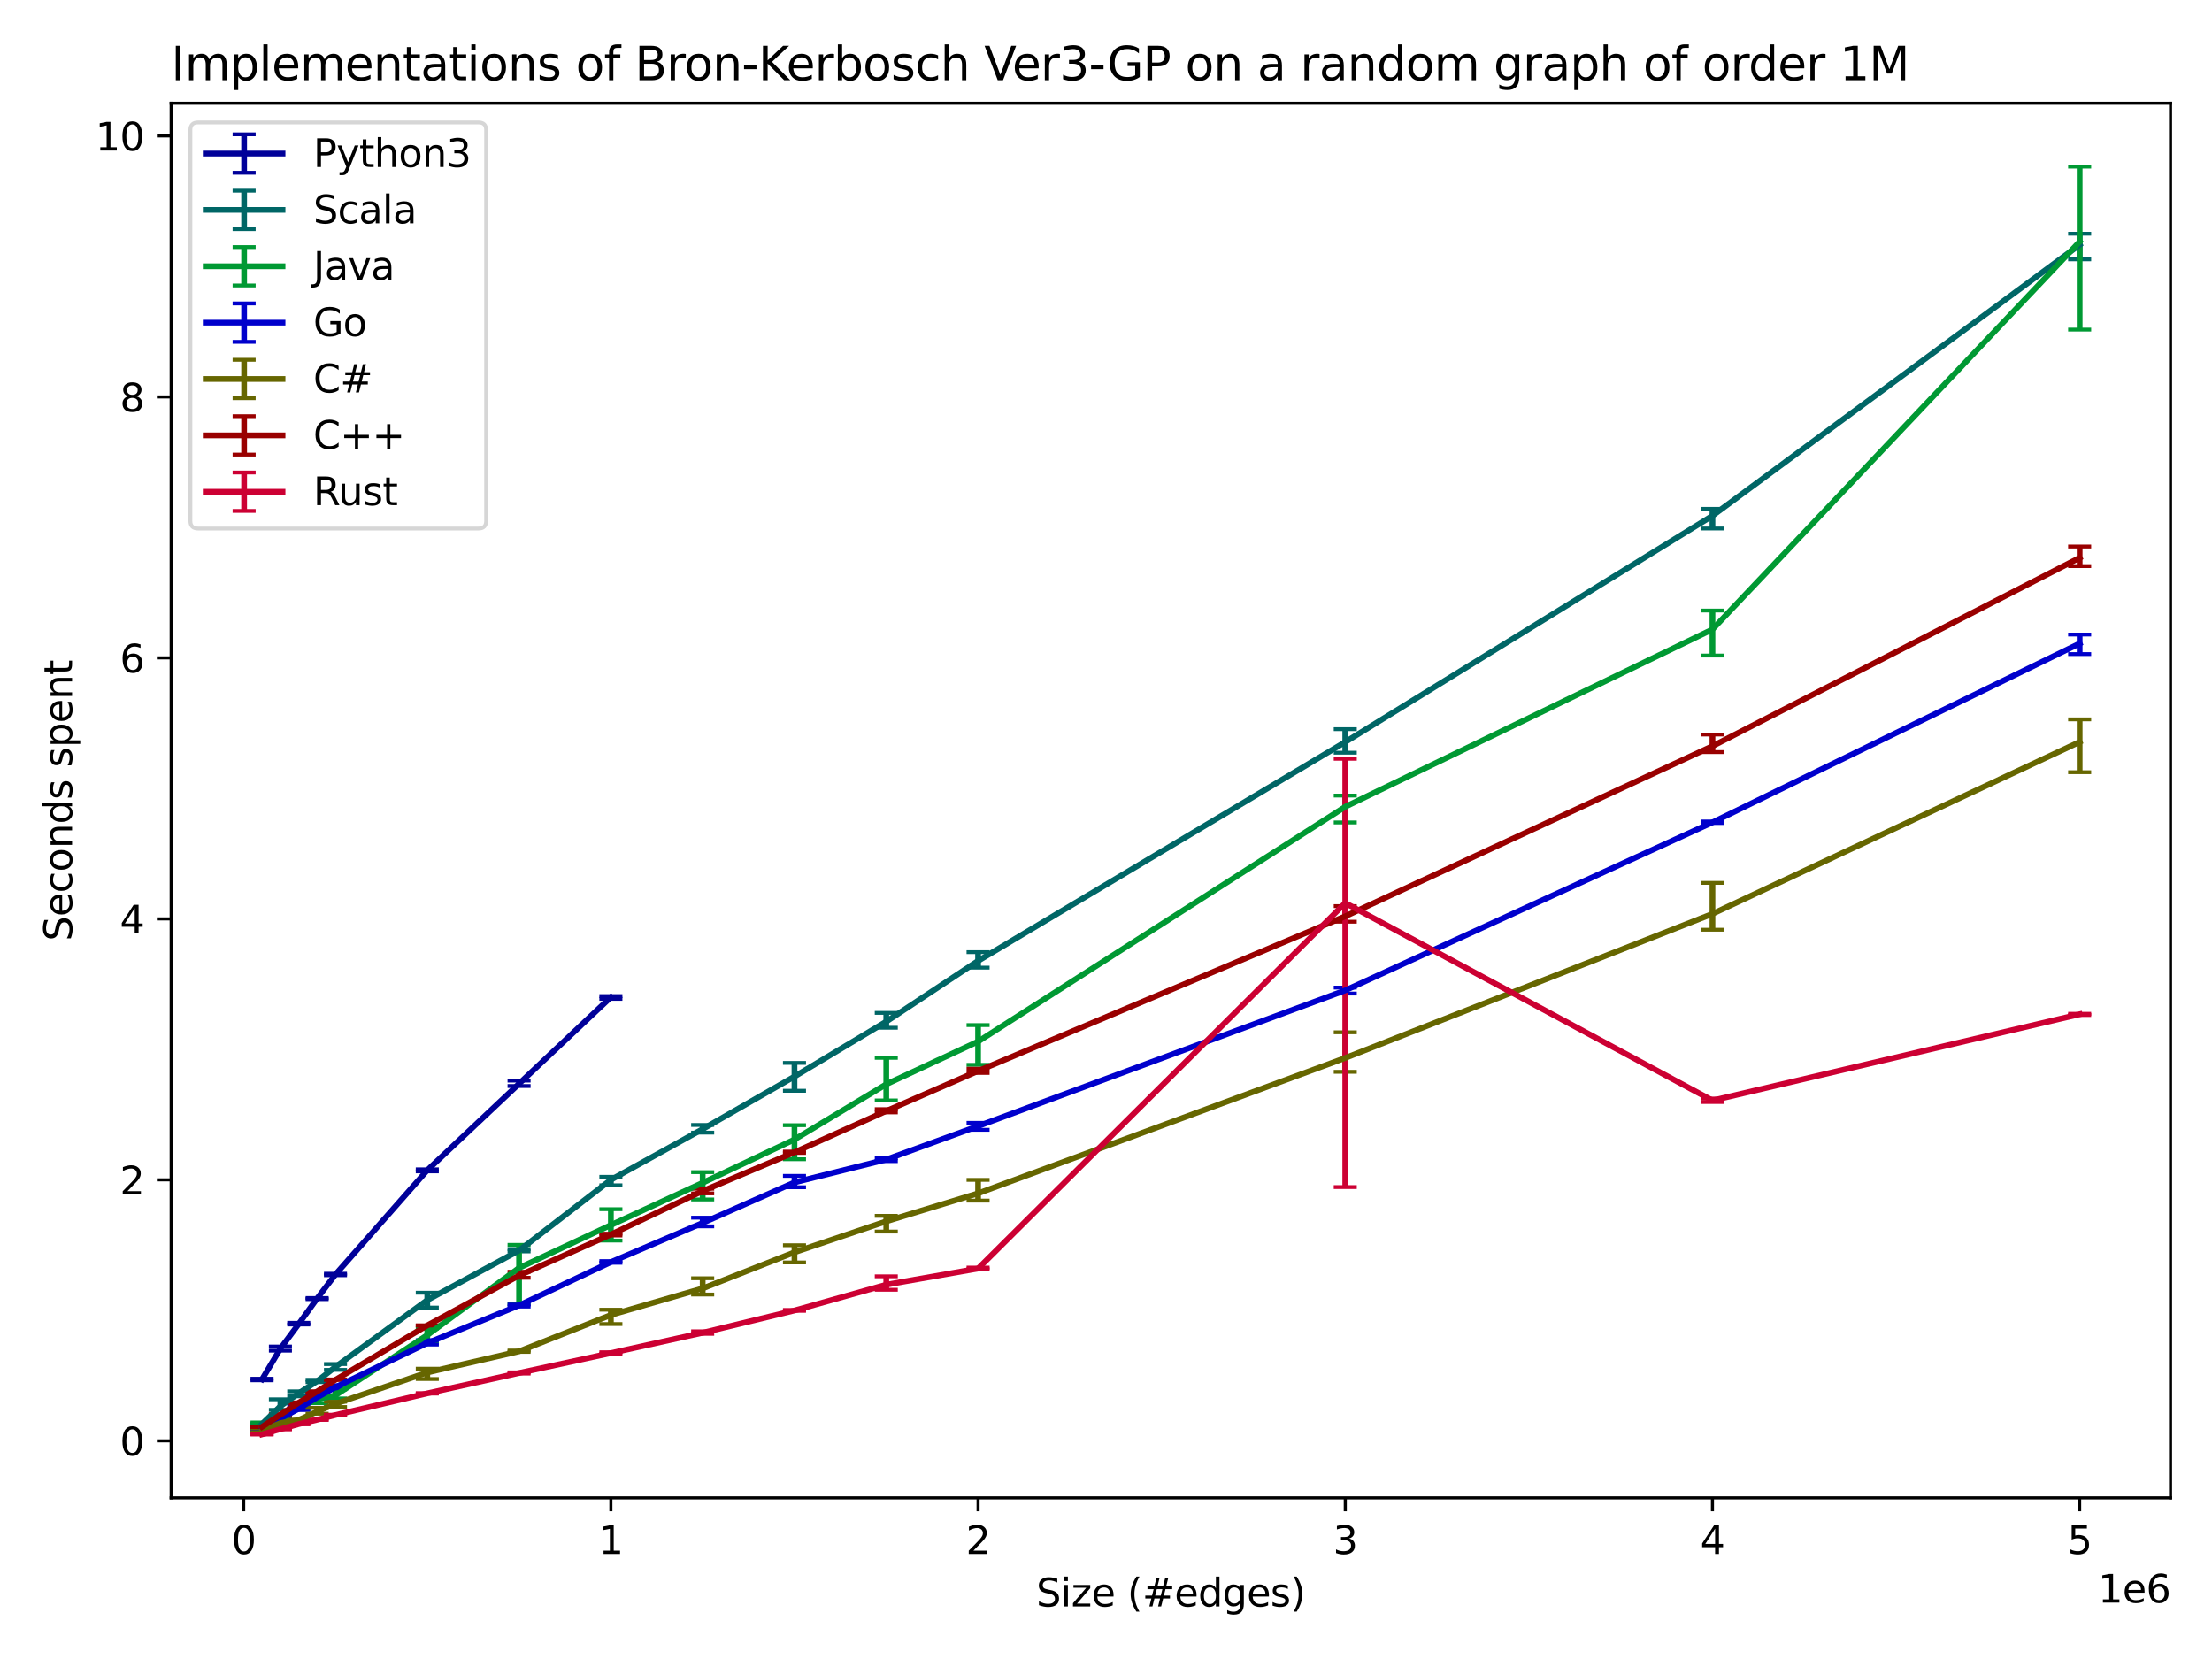 <?xml version="1.0" encoding="utf-8" standalone="no"?>
<!DOCTYPE svg PUBLIC "-//W3C//DTD SVG 1.1//EN"
  "http://www.w3.org/Graphics/SVG/1.1/DTD/svg11.dtd">
<svg xmlns:xlink="http://www.w3.org/1999/xlink" width="576pt" height="432pt" viewBox="0 0 576 432" xmlns="http://www.w3.org/2000/svg" version="1.1">
 <defs>
  <style type="text/css">*{stroke-linejoin: round; stroke-linecap: butt}</style>
 </defs>
 <g id="figure_1">
  <g id="patch_1">
   <path d="M 0 432 
L 576 432 
L 576 0 
L 0 0 
z
" style="fill: #ffffff"/>
  </g>
  <g id="axes_1">
   <g id="patch_2">
    <path d="M 44.57 390.04 
L 565.2 390.04 
L 565.2 26.88 
L 44.57 26.88 
z
" style="fill: #ffffff"/>
   </g>
   <g id="matplotlib.axis_1">
    <g id="xtick_1">
     <g id="line2d_1">
      <defs>
       <path id="mc74f61fcfc" d="M 0 0 
L 0 3.5 
" style="stroke: #000000; stroke-width: 0.8"/>
      </defs>
      <g>
       <use xlink:href="#mc74f61fcfc" x="63.454" y="390.04" style="stroke: #000000; stroke-width: 0.8"/>
      </g>
     </g>
     <g id="text_1">
      <!-- 0 -->
      <g transform="translate(60.273 404.638)scale(0.1 -0.1)">
       <defs>
        <path id="DejaVuSans-30" d="M 2034 4250 
Q 1547 4250 1301 3770 
Q 1056 3291 1056 2328 
Q 1056 1369 1301 889 
Q 1547 409 2034 409 
Q 2525 409 2770 889 
Q 3016 1369 3016 2328 
Q 3016 3291 2770 3770 
Q 2525 4250 2034 4250 
z
M 2034 4750 
Q 2819 4750 3233 4129 
Q 3647 3509 3647 2328 
Q 3647 1150 3233 529 
Q 2819 -91 2034 -91 
Q 1250 -91 836 529 
Q 422 1150 422 2328 
Q 422 3509 836 4129 
Q 1250 4750 2034 4750 
z
" transform="scale(0.016)"/>
       </defs>
       <use xlink:href="#DejaVuSans-30"/>
      </g>
     </g>
    </g>
    <g id="xtick_2">
     <g id="line2d_2">
      <g>
       <use xlink:href="#mc74f61fcfc" x="159.07" y="390.04" style="stroke: #000000; stroke-width: 0.8"/>
      </g>
     </g>
     <g id="text_2">
      <!-- 1 -->
      <g transform="translate(155.889 404.638)scale(0.1 -0.1)">
       <defs>
        <path id="DejaVuSans-31" d="M 794 531 
L 1825 531 
L 1825 4091 
L 703 3866 
L 703 4441 
L 1819 4666 
L 2450 4666 
L 2450 531 
L 3481 531 
L 3481 0 
L 794 0 
L 794 531 
z
" transform="scale(0.016)"/>
       </defs>
       <use xlink:href="#DejaVuSans-31"/>
      </g>
     </g>
    </g>
    <g id="xtick_3">
     <g id="line2d_3">
      <g>
       <use xlink:href="#mc74f61fcfc" x="254.687" y="390.04" style="stroke: #000000; stroke-width: 0.8"/>
      </g>
     </g>
     <g id="text_3">
      <!-- 2 -->
      <g transform="translate(251.505 404.638)scale(0.1 -0.1)">
       <defs>
        <path id="DejaVuSans-32" d="M 1228 531 
L 3431 531 
L 3431 0 
L 469 0 
L 469 531 
Q 828 903 1448 1529 
Q 2069 2156 2228 2338 
Q 2531 2678 2651 2914 
Q 2772 3150 2772 3378 
Q 2772 3750 2511 3984 
Q 2250 4219 1831 4219 
Q 1534 4219 1204 4116 
Q 875 4013 500 3803 
L 500 4441 
Q 881 4594 1212 4672 
Q 1544 4750 1819 4750 
Q 2544 4750 2975 4387 
Q 3406 4025 3406 3419 
Q 3406 3131 3298 2873 
Q 3191 2616 2906 2266 
Q 2828 2175 2409 1742 
Q 1991 1309 1228 531 
z
" transform="scale(0.016)"/>
       </defs>
       <use xlink:href="#DejaVuSans-32"/>
      </g>
     </g>
    </g>
    <g id="xtick_4">
     <g id="line2d_4">
      <g>
       <use xlink:href="#mc74f61fcfc" x="350.303" y="390.04" style="stroke: #000000; stroke-width: 0.8"/>
      </g>
     </g>
     <g id="text_4">
      <!-- 3 -->
      <g transform="translate(347.121 404.638)scale(0.1 -0.1)">
       <defs>
        <path id="DejaVuSans-33" d="M 2597 2516 
Q 3050 2419 3304 2112 
Q 3559 1806 3559 1356 
Q 3559 666 3084 287 
Q 2609 -91 1734 -91 
Q 1441 -91 1130 -33 
Q 819 25 488 141 
L 488 750 
Q 750 597 1062 519 
Q 1375 441 1716 441 
Q 2309 441 2620 675 
Q 2931 909 2931 1356 
Q 2931 1769 2642 2001 
Q 2353 2234 1838 2234 
L 1294 2234 
L 1294 2753 
L 1863 2753 
Q 2328 2753 2575 2939 
Q 2822 3125 2822 3475 
Q 2822 3834 2567 4026 
Q 2313 4219 1838 4219 
Q 1578 4219 1281 4162 
Q 984 4106 628 3988 
L 628 4550 
Q 988 4650 1302 4700 
Q 1616 4750 1894 4750 
Q 2613 4750 3031 4423 
Q 3450 4097 3450 3541 
Q 3450 3153 3228 2886 
Q 3006 2619 2597 2516 
z
" transform="scale(0.016)"/>
       </defs>
       <use xlink:href="#DejaVuSans-33"/>
      </g>
     </g>
    </g>
    <g id="xtick_5">
     <g id="line2d_5">
      <g>
       <use xlink:href="#mc74f61fcfc" x="445.919" y="390.04" style="stroke: #000000; stroke-width: 0.8"/>
      </g>
     </g>
     <g id="text_5">
      <!-- 4 -->
      <g transform="translate(442.738 404.638)scale(0.1 -0.1)">
       <defs>
        <path id="DejaVuSans-34" d="M 2419 4116 
L 825 1625 
L 2419 1625 
L 2419 4116 
z
M 2253 4666 
L 3047 4666 
L 3047 1625 
L 3713 1625 
L 3713 1100 
L 3047 1100 
L 3047 0 
L 2419 0 
L 2419 1100 
L 313 1100 
L 313 1709 
L 2253 4666 
z
" transform="scale(0.016)"/>
       </defs>
       <use xlink:href="#DejaVuSans-34"/>
      </g>
     </g>
    </g>
    <g id="xtick_6">
     <g id="line2d_6">
      <g>
       <use xlink:href="#mc74f61fcfc" x="541.535" y="390.04" style="stroke: #000000; stroke-width: 0.8"/>
      </g>
     </g>
     <g id="text_6">
      <!-- 5 -->
      <g transform="translate(538.354 404.638)scale(0.1 -0.1)">
       <defs>
        <path id="DejaVuSans-35" d="M 691 4666 
L 3169 4666 
L 3169 4134 
L 1269 4134 
L 1269 2991 
Q 1406 3038 1543 3061 
Q 1681 3084 1819 3084 
Q 2600 3084 3056 2656 
Q 3513 2228 3513 1497 
Q 3513 744 3044 326 
Q 2575 -91 1722 -91 
Q 1428 -91 1123 -41 
Q 819 9 494 109 
L 494 744 
Q 775 591 1075 516 
Q 1375 441 1709 441 
Q 2250 441 2565 725 
Q 2881 1009 2881 1497 
Q 2881 1984 2565 2268 
Q 2250 2553 1709 2553 
Q 1456 2553 1204 2497 
Q 953 2441 691 2322 
L 691 4666 
z
" transform="scale(0.016)"/>
       </defs>
       <use xlink:href="#DejaVuSans-35"/>
      </g>
     </g>
    </g>
    <g id="text_7">
     <!-- Size (#edges) -->
     <g transform="translate(269.834 418.317)scale(0.1 -0.1)">
      <defs>
       <path id="DejaVuSans-53" d="M 3425 4513 
L 3425 3897 
Q 3066 4069 2747 4153 
Q 2428 4238 2131 4238 
Q 1616 4238 1336 4038 
Q 1056 3838 1056 3469 
Q 1056 3159 1242 3001 
Q 1428 2844 1947 2747 
L 2328 2669 
Q 3034 2534 3370 2195 
Q 3706 1856 3706 1288 
Q 3706 609 3251 259 
Q 2797 -91 1919 -91 
Q 1588 -91 1214 -16 
Q 841 59 441 206 
L 441 856 
Q 825 641 1194 531 
Q 1563 422 1919 422 
Q 2459 422 2753 634 
Q 3047 847 3047 1241 
Q 3047 1584 2836 1778 
Q 2625 1972 2144 2069 
L 1759 2144 
Q 1053 2284 737 2584 
Q 422 2884 422 3419 
Q 422 4038 858 4394 
Q 1294 4750 2059 4750 
Q 2388 4750 2728 4690 
Q 3069 4631 3425 4513 
z
" transform="scale(0.016)"/>
       <path id="DejaVuSans-69" d="M 603 3500 
L 1178 3500 
L 1178 0 
L 603 0 
L 603 3500 
z
M 603 4863 
L 1178 4863 
L 1178 4134 
L 603 4134 
L 603 4863 
z
" transform="scale(0.016)"/>
       <path id="DejaVuSans-7a" d="M 353 3500 
L 3084 3500 
L 3084 2975 
L 922 459 
L 3084 459 
L 3084 0 
L 275 0 
L 275 525 
L 2438 3041 
L 353 3041 
L 353 3500 
z
" transform="scale(0.016)"/>
       <path id="DejaVuSans-65" d="M 3597 1894 
L 3597 1613 
L 953 1613 
Q 991 1019 1311 708 
Q 1631 397 2203 397 
Q 2534 397 2845 478 
Q 3156 559 3463 722 
L 3463 178 
Q 3153 47 2828 -22 
Q 2503 -91 2169 -91 
Q 1331 -91 842 396 
Q 353 884 353 1716 
Q 353 2575 817 3079 
Q 1281 3584 2069 3584 
Q 2775 3584 3186 3129 
Q 3597 2675 3597 1894 
z
M 3022 2063 
Q 3016 2534 2758 2815 
Q 2500 3097 2075 3097 
Q 1594 3097 1305 2825 
Q 1016 2553 972 2059 
L 3022 2063 
z
" transform="scale(0.016)"/>
       <path id="DejaVuSans-20" transform="scale(0.016)"/>
       <path id="DejaVuSans-28" d="M 1984 4856 
Q 1566 4138 1362 3434 
Q 1159 2731 1159 2009 
Q 1159 1288 1364 580 
Q 1569 -128 1984 -844 
L 1484 -844 
Q 1016 -109 783 600 
Q 550 1309 550 2009 
Q 550 2706 781 3412 
Q 1013 4119 1484 4856 
L 1984 4856 
z
" transform="scale(0.016)"/>
       <path id="DejaVuSans-23" d="M 3272 2816 
L 2363 2816 
L 2100 1772 
L 3016 1772 
L 3272 2816 
z
M 2803 4594 
L 2478 3297 
L 3391 3297 
L 3719 4594 
L 4219 4594 
L 3897 3297 
L 4872 3297 
L 4872 2816 
L 3775 2816 
L 3519 1772 
L 4513 1772 
L 4513 1294 
L 3397 1294 
L 3072 0 
L 2572 0 
L 2894 1294 
L 1978 1294 
L 1656 0 
L 1153 0 
L 1478 1294 
L 494 1294 
L 494 1772 
L 1594 1772 
L 1856 2816 
L 850 2816 
L 850 3297 
L 1978 3297 
L 2297 4594 
L 2803 4594 
z
" transform="scale(0.016)"/>
       <path id="DejaVuSans-64" d="M 2906 2969 
L 2906 4863 
L 3481 4863 
L 3481 0 
L 2906 0 
L 2906 525 
Q 2725 213 2448 61 
Q 2172 -91 1784 -91 
Q 1150 -91 751 415 
Q 353 922 353 1747 
Q 353 2572 751 3078 
Q 1150 3584 1784 3584 
Q 2172 3584 2448 3432 
Q 2725 3281 2906 2969 
z
M 947 1747 
Q 947 1113 1208 752 
Q 1469 391 1925 391 
Q 2381 391 2643 752 
Q 2906 1113 2906 1747 
Q 2906 2381 2643 2742 
Q 2381 3103 1925 3103 
Q 1469 3103 1208 2742 
Q 947 2381 947 1747 
z
" transform="scale(0.016)"/>
       <path id="DejaVuSans-67" d="M 2906 1791 
Q 2906 2416 2648 2759 
Q 2391 3103 1925 3103 
Q 1463 3103 1205 2759 
Q 947 2416 947 1791 
Q 947 1169 1205 825 
Q 1463 481 1925 481 
Q 2391 481 2648 825 
Q 2906 1169 2906 1791 
z
M 3481 434 
Q 3481 -459 3084 -895 
Q 2688 -1331 1869 -1331 
Q 1566 -1331 1297 -1286 
Q 1028 -1241 775 -1147 
L 775 -588 
Q 1028 -725 1275 -790 
Q 1522 -856 1778 -856 
Q 2344 -856 2625 -561 
Q 2906 -266 2906 331 
L 2906 616 
Q 2728 306 2450 153 
Q 2172 0 1784 0 
Q 1141 0 747 490 
Q 353 981 353 1791 
Q 353 2603 747 3093 
Q 1141 3584 1784 3584 
Q 2172 3584 2450 3431 
Q 2728 3278 2906 2969 
L 2906 3500 
L 3481 3500 
L 3481 434 
z
" transform="scale(0.016)"/>
       <path id="DejaVuSans-73" d="M 2834 3397 
L 2834 2853 
Q 2591 2978 2328 3040 
Q 2066 3103 1784 3103 
Q 1356 3103 1142 2972 
Q 928 2841 928 2578 
Q 928 2378 1081 2264 
Q 1234 2150 1697 2047 
L 1894 2003 
Q 2506 1872 2764 1633 
Q 3022 1394 3022 966 
Q 3022 478 2636 193 
Q 2250 -91 1575 -91 
Q 1294 -91 989 -36 
Q 684 19 347 128 
L 347 722 
Q 666 556 975 473 
Q 1284 391 1588 391 
Q 1994 391 2212 530 
Q 2431 669 2431 922 
Q 2431 1156 2273 1281 
Q 2116 1406 1581 1522 
L 1381 1569 
Q 847 1681 609 1914 
Q 372 2147 372 2553 
Q 372 3047 722 3315 
Q 1072 3584 1716 3584 
Q 2034 3584 2315 3537 
Q 2597 3491 2834 3397 
z
" transform="scale(0.016)"/>
       <path id="DejaVuSans-29" d="M 513 4856 
L 1013 4856 
Q 1481 4119 1714 3412 
Q 1947 2706 1947 2009 
Q 1947 1309 1714 600 
Q 1481 -109 1013 -844 
L 513 -844 
Q 928 -128 1133 580 
Q 1338 1288 1338 2009 
Q 1338 2731 1133 3434 
Q 928 4138 513 4856 
z
" transform="scale(0.016)"/>
      </defs>
      <use xlink:href="#DejaVuSans-53"/>
      <use xlink:href="#DejaVuSans-69" x="63.477"/>
      <use xlink:href="#DejaVuSans-7a" x="91.26"/>
      <use xlink:href="#DejaVuSans-65" x="143.75"/>
      <use xlink:href="#DejaVuSans-20" x="205.273"/>
      <use xlink:href="#DejaVuSans-28" x="237.061"/>
      <use xlink:href="#DejaVuSans-23" x="276.074"/>
      <use xlink:href="#DejaVuSans-65" x="359.863"/>
      <use xlink:href="#DejaVuSans-64" x="421.387"/>
      <use xlink:href="#DejaVuSans-67" x="484.863"/>
      <use xlink:href="#DejaVuSans-65" x="548.34"/>
      <use xlink:href="#DejaVuSans-73" x="609.863"/>
      <use xlink:href="#DejaVuSans-29" x="661.963"/>
     </g>
    </g>
    <g id="text_8">
     <!-- 1e6 -->
     <g transform="translate(546.322 417.317)scale(0.1 -0.1)">
      <defs>
       <path id="DejaVuSans-36" d="M 2113 2584 
Q 1688 2584 1439 2293 
Q 1191 2003 1191 1497 
Q 1191 994 1439 701 
Q 1688 409 2113 409 
Q 2538 409 2786 701 
Q 3034 994 3034 1497 
Q 3034 2003 2786 2293 
Q 2538 2584 2113 2584 
z
M 3366 4563 
L 3366 3988 
Q 3128 4100 2886 4159 
Q 2644 4219 2406 4219 
Q 1781 4219 1451 3797 
Q 1122 3375 1075 2522 
Q 1259 2794 1537 2939 
Q 1816 3084 2150 3084 
Q 2853 3084 3261 2657 
Q 3669 2231 3669 1497 
Q 3669 778 3244 343 
Q 2819 -91 2113 -91 
Q 1303 -91 875 529 
Q 447 1150 447 2328 
Q 447 3434 972 4092 
Q 1497 4750 2381 4750 
Q 2619 4750 2861 4703 
Q 3103 4656 3366 4563 
z
" transform="scale(0.016)"/>
      </defs>
      <use xlink:href="#DejaVuSans-31"/>
      <use xlink:href="#DejaVuSans-65" x="63.623"/>
      <use xlink:href="#DejaVuSans-36" x="125.146"/>
     </g>
    </g>
   </g>
   <g id="matplotlib.axis_2">
    <g id="ytick_1">
     <g id="line2d_7">
      <defs>
       <path id="m7eb1c47a8f" d="M 0 0 
L -3.5 0 
" style="stroke: #000000; stroke-width: 0.8"/>
      </defs>
      <g>
       <use xlink:href="#m7eb1c47a8f" x="44.57" y="375.195" style="stroke: #000000; stroke-width: 0.8"/>
      </g>
     </g>
     <g id="text_9">
      <!-- 0 -->
      <g transform="translate(31.207 378.994)scale(0.1 -0.1)">
       <use xlink:href="#DejaVuSans-30"/>
      </g>
     </g>
    </g>
    <g id="ytick_2">
     <g id="line2d_8">
      <g>
       <use xlink:href="#m7eb1c47a8f" x="44.57" y="307.235" style="stroke: #000000; stroke-width: 0.8"/>
      </g>
     </g>
     <g id="text_10">
      <!-- 2 -->
      <g transform="translate(31.207 311.034)scale(0.1 -0.1)">
       <use xlink:href="#DejaVuSans-32"/>
      </g>
     </g>
    </g>
    <g id="ytick_3">
     <g id="line2d_9">
      <g>
       <use xlink:href="#m7eb1c47a8f" x="44.57" y="239.275" style="stroke: #000000; stroke-width: 0.8"/>
      </g>
     </g>
     <g id="text_11">
      <!-- 4 -->
      <g transform="translate(31.207 243.074)scale(0.1 -0.1)">
       <use xlink:href="#DejaVuSans-34"/>
      </g>
     </g>
    </g>
    <g id="ytick_4">
     <g id="line2d_10">
      <g>
       <use xlink:href="#m7eb1c47a8f" x="44.57" y="171.315" style="stroke: #000000; stroke-width: 0.8"/>
      </g>
     </g>
     <g id="text_12">
      <!-- 6 -->
      <g transform="translate(31.207 175.114)scale(0.1 -0.1)">
       <use xlink:href="#DejaVuSans-36"/>
      </g>
     </g>
    </g>
    <g id="ytick_5">
     <g id="line2d_11">
      <g>
       <use xlink:href="#m7eb1c47a8f" x="44.57" y="103.354" style="stroke: #000000; stroke-width: 0.8"/>
      </g>
     </g>
     <g id="text_13">
      <!-- 8 -->
      <g transform="translate(31.207 107.154)scale(0.1 -0.1)">
       <defs>
        <path id="DejaVuSans-38" d="M 2034 2216 
Q 1584 2216 1326 1975 
Q 1069 1734 1069 1313 
Q 1069 891 1326 650 
Q 1584 409 2034 409 
Q 2484 409 2743 651 
Q 3003 894 3003 1313 
Q 3003 1734 2745 1975 
Q 2488 2216 2034 2216 
z
M 1403 2484 
Q 997 2584 770 2862 
Q 544 3141 544 3541 
Q 544 4100 942 4425 
Q 1341 4750 2034 4750 
Q 2731 4750 3128 4425 
Q 3525 4100 3525 3541 
Q 3525 3141 3298 2862 
Q 3072 2584 2669 2484 
Q 3125 2378 3379 2068 
Q 3634 1759 3634 1313 
Q 3634 634 3220 271 
Q 2806 -91 2034 -91 
Q 1263 -91 848 271 
Q 434 634 434 1313 
Q 434 1759 690 2068 
Q 947 2378 1403 2484 
z
M 1172 3481 
Q 1172 3119 1398 2916 
Q 1625 2713 2034 2713 
Q 2441 2713 2670 2916 
Q 2900 3119 2900 3481 
Q 2900 3844 2670 4047 
Q 2441 4250 2034 4250 
Q 1625 4250 1398 4047 
Q 1172 3844 1172 3481 
z
" transform="scale(0.016)"/>
       </defs>
       <use xlink:href="#DejaVuSans-38"/>
      </g>
     </g>
    </g>
    <g id="ytick_6">
     <g id="line2d_12">
      <g>
       <use xlink:href="#m7eb1c47a8f" x="44.57" y="35.394" style="stroke: #000000; stroke-width: 0.8"/>
      </g>
     </g>
     <g id="text_14">
      <!-- 10 -->
      <g transform="translate(24.845 39.194)scale(0.1 -0.1)">
       <use xlink:href="#DejaVuSans-31"/>
       <use xlink:href="#DejaVuSans-30" x="63.623"/>
      </g>
     </g>
    </g>
    <g id="text_15">
     <!-- Seconds spent -->
     <g transform="translate(18.765 245.04)rotate(-90)scale(0.1 -0.1)">
      <defs>
       <path id="DejaVuSans-63" d="M 3122 3366 
L 3122 2828 
Q 2878 2963 2633 3030 
Q 2388 3097 2138 3097 
Q 1578 3097 1268 2742 
Q 959 2388 959 1747 
Q 959 1106 1268 751 
Q 1578 397 2138 397 
Q 2388 397 2633 464 
Q 2878 531 3122 666 
L 3122 134 
Q 2881 22 2623 -34 
Q 2366 -91 2075 -91 
Q 1284 -91 818 406 
Q 353 903 353 1747 
Q 353 2603 823 3093 
Q 1294 3584 2113 3584 
Q 2378 3584 2631 3529 
Q 2884 3475 3122 3366 
z
" transform="scale(0.016)"/>
       <path id="DejaVuSans-6f" d="M 1959 3097 
Q 1497 3097 1228 2736 
Q 959 2375 959 1747 
Q 959 1119 1226 758 
Q 1494 397 1959 397 
Q 2419 397 2687 759 
Q 2956 1122 2956 1747 
Q 2956 2369 2687 2733 
Q 2419 3097 1959 3097 
z
M 1959 3584 
Q 2709 3584 3137 3096 
Q 3566 2609 3566 1747 
Q 3566 888 3137 398 
Q 2709 -91 1959 -91 
Q 1206 -91 779 398 
Q 353 888 353 1747 
Q 353 2609 779 3096 
Q 1206 3584 1959 3584 
z
" transform="scale(0.016)"/>
       <path id="DejaVuSans-6e" d="M 3513 2113 
L 3513 0 
L 2938 0 
L 2938 2094 
Q 2938 2591 2744 2837 
Q 2550 3084 2163 3084 
Q 1697 3084 1428 2787 
Q 1159 2491 1159 1978 
L 1159 0 
L 581 0 
L 581 3500 
L 1159 3500 
L 1159 2956 
Q 1366 3272 1645 3428 
Q 1925 3584 2291 3584 
Q 2894 3584 3203 3211 
Q 3513 2838 3513 2113 
z
" transform="scale(0.016)"/>
       <path id="DejaVuSans-70" d="M 1159 525 
L 1159 -1331 
L 581 -1331 
L 581 3500 
L 1159 3500 
L 1159 2969 
Q 1341 3281 1617 3432 
Q 1894 3584 2278 3584 
Q 2916 3584 3314 3078 
Q 3713 2572 3713 1747 
Q 3713 922 3314 415 
Q 2916 -91 2278 -91 
Q 1894 -91 1617 61 
Q 1341 213 1159 525 
z
M 3116 1747 
Q 3116 2381 2855 2742 
Q 2594 3103 2138 3103 
Q 1681 3103 1420 2742 
Q 1159 2381 1159 1747 
Q 1159 1113 1420 752 
Q 1681 391 2138 391 
Q 2594 391 2855 752 
Q 3116 1113 3116 1747 
z
" transform="scale(0.016)"/>
       <path id="DejaVuSans-74" d="M 1172 4494 
L 1172 3500 
L 2356 3500 
L 2356 3053 
L 1172 3053 
L 1172 1153 
Q 1172 725 1289 603 
Q 1406 481 1766 481 
L 2356 481 
L 2356 0 
L 1766 0 
Q 1100 0 847 248 
Q 594 497 594 1153 
L 594 3053 
L 172 3053 
L 172 3500 
L 594 3500 
L 594 4494 
L 1172 4494 
z
" transform="scale(0.016)"/>
      </defs>
      <use xlink:href="#DejaVuSans-53"/>
      <use xlink:href="#DejaVuSans-65" x="63.477"/>
      <use xlink:href="#DejaVuSans-63" x="125"/>
      <use xlink:href="#DejaVuSans-6f" x="179.98"/>
      <use xlink:href="#DejaVuSans-6e" x="241.162"/>
      <use xlink:href="#DejaVuSans-64" x="304.541"/>
      <use xlink:href="#DejaVuSans-73" x="368.018"/>
      <use xlink:href="#DejaVuSans-20" x="420.117"/>
      <use xlink:href="#DejaVuSans-73" x="451.904"/>
      <use xlink:href="#DejaVuSans-70" x="504.004"/>
      <use xlink:href="#DejaVuSans-65" x="567.48"/>
      <use xlink:href="#DejaVuSans-6e" x="629.004"/>
      <use xlink:href="#DejaVuSans-74" x="692.383"/>
     </g>
    </g>
   </g>
   <g id="LineCollection_1">
    <path d="M 68.235 359.434 
L 68.235 359.016 
" clip-path="url(#p5e051bb439)" style="fill: none; stroke: #000099; stroke-width: 1.5"/>
    <path d="M 73.016 351.705 
L 73.016 350.633 
" clip-path="url(#p5e051bb439)" style="fill: none; stroke: #000099; stroke-width: 1.5"/>
    <path d="M 77.797 344.904 
L 77.797 344.463 
" clip-path="url(#p5e051bb439)" style="fill: none; stroke: #000099; stroke-width: 1.5"/>
    <path d="M 82.577 338.29 
L 82.577 338.005 
" clip-path="url(#p5e051bb439)" style="fill: none; stroke: #000099; stroke-width: 1.5"/>
    <path d="M 87.358 332.078 
L 87.358 331.673 
" clip-path="url(#p5e051bb439)" style="fill: none; stroke: #000099; stroke-width: 1.5"/>
    <path d="M 111.262 305.032 
L 111.262 304.494 
" clip-path="url(#p5e051bb439)" style="fill: none; stroke: #000099; stroke-width: 1.5"/>
    <path d="M 135.166 282.795 
L 135.166 281.385 
" clip-path="url(#p5e051bb439)" style="fill: none; stroke: #000099; stroke-width: 1.5"/>
    <path d="M 159.07 260.096 
L 159.07 259.381 
" clip-path="url(#p5e051bb439)" style="fill: none; stroke: #000099; stroke-width: 1.5"/>
   </g>
   <g id="line2d_13">
    <defs>
     <path id="ma91f551ce1" d="M 3 0 
L -3 -0 
" style="stroke: #000099"/>
    </defs>
    <g clip-path="url(#p5e051bb439)">
     <use xlink:href="#ma91f551ce1" x="68.235" y="359.434" style="fill: #000099; stroke: #000099"/>
     <use xlink:href="#ma91f551ce1" x="73.016" y="351.705" style="fill: #000099; stroke: #000099"/>
     <use xlink:href="#ma91f551ce1" x="77.797" y="344.904" style="fill: #000099; stroke: #000099"/>
     <use xlink:href="#ma91f551ce1" x="82.577" y="338.29" style="fill: #000099; stroke: #000099"/>
     <use xlink:href="#ma91f551ce1" x="87.358" y="332.078" style="fill: #000099; stroke: #000099"/>
     <use xlink:href="#ma91f551ce1" x="111.262" y="305.032" style="fill: #000099; stroke: #000099"/>
     <use xlink:href="#ma91f551ce1" x="135.166" y="282.795" style="fill: #000099; stroke: #000099"/>
     <use xlink:href="#ma91f551ce1" x="159.07" y="260.096" style="fill: #000099; stroke: #000099"/>
    </g>
   </g>
   <g id="line2d_14">
    <g clip-path="url(#p5e051bb439)">
     <use xlink:href="#ma91f551ce1" x="68.235" y="359.016" style="fill: #000099; stroke: #000099"/>
     <use xlink:href="#ma91f551ce1" x="73.016" y="350.633" style="fill: #000099; stroke: #000099"/>
     <use xlink:href="#ma91f551ce1" x="77.797" y="344.463" style="fill: #000099; stroke: #000099"/>
     <use xlink:href="#ma91f551ce1" x="82.577" y="338.005" style="fill: #000099; stroke: #000099"/>
     <use xlink:href="#ma91f551ce1" x="87.358" y="331.673" style="fill: #000099; stroke: #000099"/>
     <use xlink:href="#ma91f551ce1" x="111.262" y="304.494" style="fill: #000099; stroke: #000099"/>
     <use xlink:href="#ma91f551ce1" x="135.166" y="281.385" style="fill: #000099; stroke: #000099"/>
     <use xlink:href="#ma91f551ce1" x="159.07" y="259.381" style="fill: #000099; stroke: #000099"/>
    </g>
   </g>
   <g id="LineCollection_2">
    <path d="M 68.235 370.889 
L 68.235 370.666 
" clip-path="url(#p5e051bb439)" style="fill: none; stroke: #006666; stroke-width: 1.5"/>
    <path d="M 73.016 367.123 
L 73.016 364.373 
" clip-path="url(#p5e051bb439)" style="fill: none; stroke: #006666; stroke-width: 1.5"/>
    <path d="M 77.797 363.599 
L 77.797 362.31 
" clip-path="url(#p5e051bb439)" style="fill: none; stroke: #006666; stroke-width: 1.5"/>
    <path d="M 82.577 359.906 
L 82.577 359.295 
" clip-path="url(#p5e051bb439)" style="fill: none; stroke: #006666; stroke-width: 1.5"/>
    <path d="M 87.358 356.717 
L 87.358 355.199 
" clip-path="url(#p5e051bb439)" style="fill: none; stroke: #006666; stroke-width: 1.5"/>
    <path d="M 111.262 340.49 
L 111.262 336.622 
" clip-path="url(#p5e051bb439)" style="fill: none; stroke: #006666; stroke-width: 1.5"/>
    <path d="M 135.166 325.867 
L 135.166 325.249 
" clip-path="url(#p5e051bb439)" style="fill: none; stroke: #006666; stroke-width: 1.5"/>
    <path d="M 159.07 308.657 
L 159.07 306.447 
" clip-path="url(#p5e051bb439)" style="fill: none; stroke: #006666; stroke-width: 1.5"/>
    <path d="M 182.974 294.937 
L 182.974 292.933 
" clip-path="url(#p5e051bb439)" style="fill: none; stroke: #006666; stroke-width: 1.5"/>
    <path d="M 206.878 284.036 
L 206.878 276.782 
" clip-path="url(#p5e051bb439)" style="fill: none; stroke: #006666; stroke-width: 1.5"/>
    <path d="M 230.782 267.626 
L 230.782 263.755 
" clip-path="url(#p5e051bb439)" style="fill: none; stroke: #006666; stroke-width: 1.5"/>
    <path d="M 254.687 251.971 
L 254.687 247.929 
" clip-path="url(#p5e051bb439)" style="fill: none; stroke: #006666; stroke-width: 1.5"/>
    <path d="M 350.303 196.007 
L 350.303 189.874 
" clip-path="url(#p5e051bb439)" style="fill: none; stroke: #006666; stroke-width: 1.5"/>
    <path d="M 445.919 137.613 
L 445.919 132.51 
" clip-path="url(#p5e051bb439)" style="fill: none; stroke: #006666; stroke-width: 1.5"/>
    <path d="M 541.535 67.529 
L 541.535 60.87 
" clip-path="url(#p5e051bb439)" style="fill: none; stroke: #006666; stroke-width: 1.5"/>
   </g>
   <g id="line2d_15">
    <defs>
     <path id="m647895b053" d="M 3 0 
L -3 -0 
" style="stroke: #006666"/>
    </defs>
    <g clip-path="url(#p5e051bb439)">
     <use xlink:href="#m647895b053" x="68.235" y="370.889" style="fill: #006666; stroke: #006666"/>
     <use xlink:href="#m647895b053" x="73.016" y="367.123" style="fill: #006666; stroke: #006666"/>
     <use xlink:href="#m647895b053" x="77.797" y="363.599" style="fill: #006666; stroke: #006666"/>
     <use xlink:href="#m647895b053" x="82.577" y="359.906" style="fill: #006666; stroke: #006666"/>
     <use xlink:href="#m647895b053" x="87.358" y="356.717" style="fill: #006666; stroke: #006666"/>
     <use xlink:href="#m647895b053" x="111.262" y="340.49" style="fill: #006666; stroke: #006666"/>
     <use xlink:href="#m647895b053" x="135.166" y="325.867" style="fill: #006666; stroke: #006666"/>
     <use xlink:href="#m647895b053" x="159.07" y="308.657" style="fill: #006666; stroke: #006666"/>
     <use xlink:href="#m647895b053" x="182.974" y="294.937" style="fill: #006666; stroke: #006666"/>
     <use xlink:href="#m647895b053" x="206.878" y="284.036" style="fill: #006666; stroke: #006666"/>
     <use xlink:href="#m647895b053" x="230.782" y="267.626" style="fill: #006666; stroke: #006666"/>
     <use xlink:href="#m647895b053" x="254.687" y="251.971" style="fill: #006666; stroke: #006666"/>
     <use xlink:href="#m647895b053" x="350.303" y="196.007" style="fill: #006666; stroke: #006666"/>
     <use xlink:href="#m647895b053" x="445.919" y="137.613" style="fill: #006666; stroke: #006666"/>
     <use xlink:href="#m647895b053" x="541.535" y="67.529" style="fill: #006666; stroke: #006666"/>
    </g>
   </g>
   <g id="line2d_16">
    <g clip-path="url(#p5e051bb439)">
     <use xlink:href="#m647895b053" x="68.235" y="370.666" style="fill: #006666; stroke: #006666"/>
     <use xlink:href="#m647895b053" x="73.016" y="364.373" style="fill: #006666; stroke: #006666"/>
     <use xlink:href="#m647895b053" x="77.797" y="362.31" style="fill: #006666; stroke: #006666"/>
     <use xlink:href="#m647895b053" x="82.577" y="359.295" style="fill: #006666; stroke: #006666"/>
     <use xlink:href="#m647895b053" x="87.358" y="355.199" style="fill: #006666; stroke: #006666"/>
     <use xlink:href="#m647895b053" x="111.262" y="336.622" style="fill: #006666; stroke: #006666"/>
     <use xlink:href="#m647895b053" x="135.166" y="325.249" style="fill: #006666; stroke: #006666"/>
     <use xlink:href="#m647895b053" x="159.07" y="306.447" style="fill: #006666; stroke: #006666"/>
     <use xlink:href="#m647895b053" x="182.974" y="292.933" style="fill: #006666; stroke: #006666"/>
     <use xlink:href="#m647895b053" x="206.878" y="276.782" style="fill: #006666; stroke: #006666"/>
     <use xlink:href="#m647895b053" x="230.782" y="263.755" style="fill: #006666; stroke: #006666"/>
     <use xlink:href="#m647895b053" x="254.687" y="247.929" style="fill: #006666; stroke: #006666"/>
     <use xlink:href="#m647895b053" x="350.303" y="189.874" style="fill: #006666; stroke: #006666"/>
     <use xlink:href="#m647895b053" x="445.919" y="132.51" style="fill: #006666; stroke: #006666"/>
     <use xlink:href="#m647895b053" x="541.535" y="60.87" style="fill: #006666; stroke: #006666"/>
    </g>
   </g>
   <g id="LineCollection_3">
    <path d="M 68.235 372.449 
L 68.235 370.406 
" clip-path="url(#p5e051bb439)" style="fill: none; stroke: #009933; stroke-width: 1.5"/>
    <path d="M 73.016 370.619 
L 73.016 368.596 
" clip-path="url(#p5e051bb439)" style="fill: none; stroke: #009933; stroke-width: 1.5"/>
    <path d="M 77.797 366.976 
L 77.797 365.389 
" clip-path="url(#p5e051bb439)" style="fill: none; stroke: #009933; stroke-width: 1.5"/>
    <path d="M 82.577 365.38 
L 82.577 362.466 
" clip-path="url(#p5e051bb439)" style="fill: none; stroke: #009933; stroke-width: 1.5"/>
    <path d="M 87.358 364.146 
L 87.358 361.818 
" clip-path="url(#p5e051bb439)" style="fill: none; stroke: #009933; stroke-width: 1.5"/>
    <path d="M 111.262 349.805 
L 111.262 345.963 
" clip-path="url(#p5e051bb439)" style="fill: none; stroke: #009933; stroke-width: 1.5"/>
    <path d="M 135.166 339.513 
L 135.166 324.169 
" clip-path="url(#p5e051bb439)" style="fill: none; stroke: #009933; stroke-width: 1.5"/>
    <path d="M 159.07 323.044 
L 159.07 314.878 
" clip-path="url(#p5e051bb439)" style="fill: none; stroke: #009933; stroke-width: 1.5"/>
    <path d="M 182.974 312.338 
L 182.974 305.223 
" clip-path="url(#p5e051bb439)" style="fill: none; stroke: #009933; stroke-width: 1.5"/>
    <path d="M 206.878 301.861 
L 206.878 292.995 
" clip-path="url(#p5e051bb439)" style="fill: none; stroke: #009933; stroke-width: 1.5"/>
    <path d="M 230.782 286.548 
L 230.782 275.45 
" clip-path="url(#p5e051bb439)" style="fill: none; stroke: #009933; stroke-width: 1.5"/>
    <path d="M 254.687 277.291 
L 254.687 266.934 
" clip-path="url(#p5e051bb439)" style="fill: none; stroke: #009933; stroke-width: 1.5"/>
    <path d="M 350.303 214.165 
L 350.303 207.169 
" clip-path="url(#p5e051bb439)" style="fill: none; stroke: #009933; stroke-width: 1.5"/>
    <path d="M 445.919 170.702 
L 445.919 158.987 
" clip-path="url(#p5e051bb439)" style="fill: none; stroke: #009933; stroke-width: 1.5"/>
    <path d="M 541.535 85.822 
L 541.535 43.387 
" clip-path="url(#p5e051bb439)" style="fill: none; stroke: #009933; stroke-width: 1.5"/>
   </g>
   <g id="line2d_17">
    <defs>
     <path id="m567d63a80a" d="M 3 0 
L -3 -0 
" style="stroke: #009933"/>
    </defs>
    <g clip-path="url(#p5e051bb439)">
     <use xlink:href="#m567d63a80a" x="68.235" y="372.449" style="fill: #009933; stroke: #009933"/>
     <use xlink:href="#m567d63a80a" x="73.016" y="370.619" style="fill: #009933; stroke: #009933"/>
     <use xlink:href="#m567d63a80a" x="77.797" y="366.976" style="fill: #009933; stroke: #009933"/>
     <use xlink:href="#m567d63a80a" x="82.577" y="365.38" style="fill: #009933; stroke: #009933"/>
     <use xlink:href="#m567d63a80a" x="87.358" y="364.146" style="fill: #009933; stroke: #009933"/>
     <use xlink:href="#m567d63a80a" x="111.262" y="349.805" style="fill: #009933; stroke: #009933"/>
     <use xlink:href="#m567d63a80a" x="135.166" y="339.513" style="fill: #009933; stroke: #009933"/>
     <use xlink:href="#m567d63a80a" x="159.07" y="323.044" style="fill: #009933; stroke: #009933"/>
     <use xlink:href="#m567d63a80a" x="182.974" y="312.338" style="fill: #009933; stroke: #009933"/>
     <use xlink:href="#m567d63a80a" x="206.878" y="301.861" style="fill: #009933; stroke: #009933"/>
     <use xlink:href="#m567d63a80a" x="230.782" y="286.548" style="fill: #009933; stroke: #009933"/>
     <use xlink:href="#m567d63a80a" x="254.687" y="277.291" style="fill: #009933; stroke: #009933"/>
     <use xlink:href="#m567d63a80a" x="350.303" y="214.165" style="fill: #009933; stroke: #009933"/>
     <use xlink:href="#m567d63a80a" x="445.919" y="170.702" style="fill: #009933; stroke: #009933"/>
     <use xlink:href="#m567d63a80a" x="541.535" y="85.822" style="fill: #009933; stroke: #009933"/>
    </g>
   </g>
   <g id="line2d_18">
    <g clip-path="url(#p5e051bb439)">
     <use xlink:href="#m567d63a80a" x="68.235" y="370.406" style="fill: #009933; stroke: #009933"/>
     <use xlink:href="#m567d63a80a" x="73.016" y="368.596" style="fill: #009933; stroke: #009933"/>
     <use xlink:href="#m567d63a80a" x="77.797" y="365.389" style="fill: #009933; stroke: #009933"/>
     <use xlink:href="#m567d63a80a" x="82.577" y="362.466" style="fill: #009933; stroke: #009933"/>
     <use xlink:href="#m567d63a80a" x="87.358" y="361.818" style="fill: #009933; stroke: #009933"/>
     <use xlink:href="#m567d63a80a" x="111.262" y="345.963" style="fill: #009933; stroke: #009933"/>
     <use xlink:href="#m567d63a80a" x="135.166" y="324.169" style="fill: #009933; stroke: #009933"/>
     <use xlink:href="#m567d63a80a" x="159.07" y="314.878" style="fill: #009933; stroke: #009933"/>
     <use xlink:href="#m567d63a80a" x="182.974" y="305.223" style="fill: #009933; stroke: #009933"/>
     <use xlink:href="#m567d63a80a" x="206.878" y="292.995" style="fill: #009933; stroke: #009933"/>
     <use xlink:href="#m567d63a80a" x="230.782" y="275.45" style="fill: #009933; stroke: #009933"/>
     <use xlink:href="#m567d63a80a" x="254.687" y="266.934" style="fill: #009933; stroke: #009933"/>
     <use xlink:href="#m567d63a80a" x="350.303" y="207.169" style="fill: #009933; stroke: #009933"/>
     <use xlink:href="#m567d63a80a" x="445.919" y="158.987" style="fill: #009933; stroke: #009933"/>
     <use xlink:href="#m567d63a80a" x="541.535" y="43.387" style="fill: #009933; stroke: #009933"/>
    </g>
   </g>
   <g id="LineCollection_4">
    <path d="M 68.235 372.407 
L 68.235 372.34 
" clip-path="url(#p5e051bb439)" style="fill: none; stroke: #0000cc; stroke-width: 1.5"/>
    <path d="M 73.016 369.655 
L 73.016 369.058 
" clip-path="url(#p5e051bb439)" style="fill: none; stroke: #0000cc; stroke-width: 1.5"/>
    <path d="M 77.797 367.175 
L 77.797 366.189 
" clip-path="url(#p5e051bb439)" style="fill: none; stroke: #0000cc; stroke-width: 1.5"/>
    <path d="M 82.577 364.149 
L 82.577 363.539 
" clip-path="url(#p5e051bb439)" style="fill: none; stroke: #0000cc; stroke-width: 1.5"/>
    <path d="M 87.358 361.534 
L 87.358 360.717 
" clip-path="url(#p5e051bb439)" style="fill: none; stroke: #0000cc; stroke-width: 1.5"/>
    <path d="M 111.262 350.13 
L 111.262 348.985 
" clip-path="url(#p5e051bb439)" style="fill: none; stroke: #0000cc; stroke-width: 1.5"/>
    <path d="M 135.166 340.228 
L 135.166 339.698 
" clip-path="url(#p5e051bb439)" style="fill: none; stroke: #0000cc; stroke-width: 1.5"/>
    <path d="M 159.07 328.839 
L 159.07 328.396 
" clip-path="url(#p5e051bb439)" style="fill: none; stroke: #0000cc; stroke-width: 1.5"/>
    <path d="M 182.974 319.348 
L 182.974 317.088 
" clip-path="url(#p5e051bb439)" style="fill: none; stroke: #0000cc; stroke-width: 1.5"/>
    <path d="M 206.878 309.162 
L 206.878 306.189 
" clip-path="url(#p5e051bb439)" style="fill: none; stroke: #0000cc; stroke-width: 1.5"/>
    <path d="M 230.782 302.35 
L 230.782 301.59 
" clip-path="url(#p5e051bb439)" style="fill: none; stroke: #0000cc; stroke-width: 1.5"/>
    <path d="M 254.687 294.194 
L 254.687 292.38 
" clip-path="url(#p5e051bb439)" style="fill: none; stroke: #0000cc; stroke-width: 1.5"/>
    <path d="M 350.303 258.714 
L 350.303 257.167 
" clip-path="url(#p5e051bb439)" style="fill: none; stroke: #0000cc; stroke-width: 1.5"/>
    <path d="M 445.919 214.315 
L 445.919 213.915 
" clip-path="url(#p5e051bb439)" style="fill: none; stroke: #0000cc; stroke-width: 1.5"/>
    <path d="M 541.535 170.317 
L 541.535 165.229 
" clip-path="url(#p5e051bb439)" style="fill: none; stroke: #0000cc; stroke-width: 1.5"/>
   </g>
   <g id="line2d_19">
    <defs>
     <path id="m71e13e22db" d="M 3 0 
L -3 -0 
" style="stroke: #0000cc"/>
    </defs>
    <g clip-path="url(#p5e051bb439)">
     <use xlink:href="#m71e13e22db" x="68.235" y="372.407" style="fill: #0000cc; stroke: #0000cc"/>
     <use xlink:href="#m71e13e22db" x="73.016" y="369.655" style="fill: #0000cc; stroke: #0000cc"/>
     <use xlink:href="#m71e13e22db" x="77.797" y="367.175" style="fill: #0000cc; stroke: #0000cc"/>
     <use xlink:href="#m71e13e22db" x="82.577" y="364.149" style="fill: #0000cc; stroke: #0000cc"/>
     <use xlink:href="#m71e13e22db" x="87.358" y="361.534" style="fill: #0000cc; stroke: #0000cc"/>
     <use xlink:href="#m71e13e22db" x="111.262" y="350.13" style="fill: #0000cc; stroke: #0000cc"/>
     <use xlink:href="#m71e13e22db" x="135.166" y="340.228" style="fill: #0000cc; stroke: #0000cc"/>
     <use xlink:href="#m71e13e22db" x="159.07" y="328.839" style="fill: #0000cc; stroke: #0000cc"/>
     <use xlink:href="#m71e13e22db" x="182.974" y="319.348" style="fill: #0000cc; stroke: #0000cc"/>
     <use xlink:href="#m71e13e22db" x="206.878" y="309.162" style="fill: #0000cc; stroke: #0000cc"/>
     <use xlink:href="#m71e13e22db" x="230.782" y="302.35" style="fill: #0000cc; stroke: #0000cc"/>
     <use xlink:href="#m71e13e22db" x="254.687" y="294.194" style="fill: #0000cc; stroke: #0000cc"/>
     <use xlink:href="#m71e13e22db" x="350.303" y="258.714" style="fill: #0000cc; stroke: #0000cc"/>
     <use xlink:href="#m71e13e22db" x="445.919" y="214.315" style="fill: #0000cc; stroke: #0000cc"/>
     <use xlink:href="#m71e13e22db" x="541.535" y="170.317" style="fill: #0000cc; stroke: #0000cc"/>
    </g>
   </g>
   <g id="line2d_20">
    <g clip-path="url(#p5e051bb439)">
     <use xlink:href="#m71e13e22db" x="68.235" y="372.34" style="fill: #0000cc; stroke: #0000cc"/>
     <use xlink:href="#m71e13e22db" x="73.016" y="369.058" style="fill: #0000cc; stroke: #0000cc"/>
     <use xlink:href="#m71e13e22db" x="77.797" y="366.189" style="fill: #0000cc; stroke: #0000cc"/>
     <use xlink:href="#m71e13e22db" x="82.577" y="363.539" style="fill: #0000cc; stroke: #0000cc"/>
     <use xlink:href="#m71e13e22db" x="87.358" y="360.717" style="fill: #0000cc; stroke: #0000cc"/>
     <use xlink:href="#m71e13e22db" x="111.262" y="348.985" style="fill: #0000cc; stroke: #0000cc"/>
     <use xlink:href="#m71e13e22db" x="135.166" y="339.698" style="fill: #0000cc; stroke: #0000cc"/>
     <use xlink:href="#m71e13e22db" x="159.07" y="328.396" style="fill: #0000cc; stroke: #0000cc"/>
     <use xlink:href="#m71e13e22db" x="182.974" y="317.088" style="fill: #0000cc; stroke: #0000cc"/>
     <use xlink:href="#m71e13e22db" x="206.878" y="306.189" style="fill: #0000cc; stroke: #0000cc"/>
     <use xlink:href="#m71e13e22db" x="230.782" y="301.59" style="fill: #0000cc; stroke: #0000cc"/>
     <use xlink:href="#m71e13e22db" x="254.687" y="292.38" style="fill: #0000cc; stroke: #0000cc"/>
     <use xlink:href="#m71e13e22db" x="350.303" y="257.167" style="fill: #0000cc; stroke: #0000cc"/>
     <use xlink:href="#m71e13e22db" x="445.919" y="213.915" style="fill: #0000cc; stroke: #0000cc"/>
     <use xlink:href="#m71e13e22db" x="541.535" y="165.229" style="fill: #0000cc; stroke: #0000cc"/>
    </g>
   </g>
   <g id="LineCollection_5">
    <path d="M 68.235 372.952 
L 68.235 371.899 
" clip-path="url(#p5e051bb439)" style="fill: none; stroke: #666600; stroke-width: 1.5"/>
    <path d="M 73.016 371.287 
L 73.016 369.826 
" clip-path="url(#p5e051bb439)" style="fill: none; stroke: #666600; stroke-width: 1.5"/>
    <path d="M 77.797 369.758 
L 77.797 369.724 
" clip-path="url(#p5e051bb439)" style="fill: none; stroke: #666600; stroke-width: 1.5"/>
    <path d="M 82.577 368.127 
L 82.577 366.598 
" clip-path="url(#p5e051bb439)" style="fill: none; stroke: #666600; stroke-width: 1.5"/>
    <path d="M 87.358 366.394 
L 87.358 365.001 
" clip-path="url(#p5e051bb439)" style="fill: none; stroke: #666600; stroke-width: 1.5"/>
    <path d="M 111.262 359.088 
L 111.262 356.404 
" clip-path="url(#p5e051bb439)" style="fill: none; stroke: #666600; stroke-width: 1.5"/>
    <path d="M 135.166 352.02 
L 135.166 351.681 
" clip-path="url(#p5e051bb439)" style="fill: none; stroke: #666600; stroke-width: 1.5"/>
    <path d="M 159.07 344.783 
L 159.07 341.045 
" clip-path="url(#p5e051bb439)" style="fill: none; stroke: #666600; stroke-width: 1.5"/>
    <path d="M 182.974 337.103 
L 182.974 332.856 
" clip-path="url(#p5e051bb439)" style="fill: none; stroke: #666600; stroke-width: 1.5"/>
    <path d="M 206.878 328.744 
L 206.878 324.259 
" clip-path="url(#p5e051bb439)" style="fill: none; stroke: #666600; stroke-width: 1.5"/>
    <path d="M 230.782 320.691 
L 230.782 316.613 
" clip-path="url(#p5e051bb439)" style="fill: none; stroke: #666600; stroke-width: 1.5"/>
    <path d="M 254.687 312.637 
L 254.687 307.235 
" clip-path="url(#p5e051bb439)" style="fill: none; stroke: #666600; stroke-width: 1.5"/>
    <path d="M 350.303 279.099 
L 350.303 268.803 
" clip-path="url(#p5e051bb439)" style="fill: none; stroke: #666600; stroke-width: 1.5"/>
    <path d="M 445.919 242.095 
L 445.919 229.896 
" clip-path="url(#p5e051bb439)" style="fill: none; stroke: #666600; stroke-width: 1.5"/>
    <path d="M 541.535 201.081 
L 541.535 187.319 
" clip-path="url(#p5e051bb439)" style="fill: none; stroke: #666600; stroke-width: 1.5"/>
   </g>
   <g id="line2d_21">
    <defs>
     <path id="ma612d83d5a" d="M 3 0 
L -3 -0 
" style="stroke: #666600"/>
    </defs>
    <g clip-path="url(#p5e051bb439)">
     <use xlink:href="#ma612d83d5a" x="68.235" y="372.952" style="fill: #666600; stroke: #666600"/>
     <use xlink:href="#ma612d83d5a" x="73.016" y="371.287" style="fill: #666600; stroke: #666600"/>
     <use xlink:href="#ma612d83d5a" x="77.797" y="369.758" style="fill: #666600; stroke: #666600"/>
     <use xlink:href="#ma612d83d5a" x="82.577" y="368.127" style="fill: #666600; stroke: #666600"/>
     <use xlink:href="#ma612d83d5a" x="87.358" y="366.394" style="fill: #666600; stroke: #666600"/>
     <use xlink:href="#ma612d83d5a" x="111.262" y="359.088" style="fill: #666600; stroke: #666600"/>
     <use xlink:href="#ma612d83d5a" x="135.166" y="352.02" style="fill: #666600; stroke: #666600"/>
     <use xlink:href="#ma612d83d5a" x="159.07" y="344.783" style="fill: #666600; stroke: #666600"/>
     <use xlink:href="#ma612d83d5a" x="182.974" y="337.103" style="fill: #666600; stroke: #666600"/>
     <use xlink:href="#ma612d83d5a" x="206.878" y="328.744" style="fill: #666600; stroke: #666600"/>
     <use xlink:href="#ma612d83d5a" x="230.782" y="320.691" style="fill: #666600; stroke: #666600"/>
     <use xlink:href="#ma612d83d5a" x="254.687" y="312.637" style="fill: #666600; stroke: #666600"/>
     <use xlink:href="#ma612d83d5a" x="350.303" y="279.099" style="fill: #666600; stroke: #666600"/>
     <use xlink:href="#ma612d83d5a" x="445.919" y="242.095" style="fill: #666600; stroke: #666600"/>
     <use xlink:href="#ma612d83d5a" x="541.535" y="201.081" style="fill: #666600; stroke: #666600"/>
    </g>
   </g>
   <g id="line2d_22">
    <g clip-path="url(#p5e051bb439)">
     <use xlink:href="#ma612d83d5a" x="68.235" y="371.899" style="fill: #666600; stroke: #666600"/>
     <use xlink:href="#ma612d83d5a" x="73.016" y="369.826" style="fill: #666600; stroke: #666600"/>
     <use xlink:href="#ma612d83d5a" x="77.797" y="369.724" style="fill: #666600; stroke: #666600"/>
     <use xlink:href="#ma612d83d5a" x="82.577" y="366.598" style="fill: #666600; stroke: #666600"/>
     <use xlink:href="#ma612d83d5a" x="87.358" y="365.001" style="fill: #666600; stroke: #666600"/>
     <use xlink:href="#ma612d83d5a" x="111.262" y="356.404" style="fill: #666600; stroke: #666600"/>
     <use xlink:href="#ma612d83d5a" x="135.166" y="351.681" style="fill: #666600; stroke: #666600"/>
     <use xlink:href="#ma612d83d5a" x="159.07" y="341.045" style="fill: #666600; stroke: #666600"/>
     <use xlink:href="#ma612d83d5a" x="182.974" y="332.856" style="fill: #666600; stroke: #666600"/>
     <use xlink:href="#ma612d83d5a" x="206.878" y="324.259" style="fill: #666600; stroke: #666600"/>
     <use xlink:href="#ma612d83d5a" x="230.782" y="316.613" style="fill: #666600; stroke: #666600"/>
     <use xlink:href="#ma612d83d5a" x="254.687" y="307.235" style="fill: #666600; stroke: #666600"/>
     <use xlink:href="#ma612d83d5a" x="350.303" y="268.803" style="fill: #666600; stroke: #666600"/>
     <use xlink:href="#ma612d83d5a" x="445.919" y="229.896" style="fill: #666600; stroke: #666600"/>
     <use xlink:href="#ma612d83d5a" x="541.535" y="187.319" style="fill: #666600; stroke: #666600"/>
    </g>
   </g>
   <g id="LineCollection_6">
    <path d="M 68.235 371.565 
L 68.235 371.527 
" clip-path="url(#p5e051bb439)" style="fill: none; stroke: #990000; stroke-width: 1.5"/>
    <path d="M 73.016 368.519 
L 73.016 368.257 
" clip-path="url(#p5e051bb439)" style="fill: none; stroke: #990000; stroke-width: 1.5"/>
    <path d="M 77.797 365.336 
L 77.797 365.178 
" clip-path="url(#p5e051bb439)" style="fill: none; stroke: #990000; stroke-width: 1.5"/>
    <path d="M 82.577 362.389 
L 82.577 362.31 
" clip-path="url(#p5e051bb439)" style="fill: none; stroke: #990000; stroke-width: 1.5"/>
    <path d="M 87.358 359.339 
L 87.358 359.205 
" clip-path="url(#p5e051bb439)" style="fill: none; stroke: #990000; stroke-width: 1.5"/>
    <path d="M 111.262 345.166 
L 111.262 345.11 
" clip-path="url(#p5e051bb439)" style="fill: none; stroke: #990000; stroke-width: 1.5"/>
    <path d="M 135.166 332.735 
L 135.166 331.168 
" clip-path="url(#p5e051bb439)" style="fill: none; stroke: #990000; stroke-width: 1.5"/>
    <path d="M 159.07 321.714 
L 159.07 321.241 
" clip-path="url(#p5e051bb439)" style="fill: none; stroke: #990000; stroke-width: 1.5"/>
    <path d="M 182.974 310.755 
L 182.974 309.545 
" clip-path="url(#p5e051bb439)" style="fill: none; stroke: #990000; stroke-width: 1.5"/>
    <path d="M 206.878 300.218 
L 206.878 299.868 
" clip-path="url(#p5e051bb439)" style="fill: none; stroke: #990000; stroke-width: 1.5"/>
    <path d="M 230.782 289.668 
L 230.782 288.818 
" clip-path="url(#p5e051bb439)" style="fill: none; stroke: #990000; stroke-width: 1.5"/>
    <path d="M 254.687 279.391 
L 254.687 278.305 
" clip-path="url(#p5e051bb439)" style="fill: none; stroke: #990000; stroke-width: 1.5"/>
    <path d="M 350.303 240.001 
L 350.303 235.958 
" clip-path="url(#p5e051bb439)" style="fill: none; stroke: #990000; stroke-width: 1.5"/>
    <path d="M 445.919 195.839 
L 445.919 191.269 
" clip-path="url(#p5e051bb439)" style="fill: none; stroke: #990000; stroke-width: 1.5"/>
    <path d="M 541.535 147.416 
L 541.535 142.311 
" clip-path="url(#p5e051bb439)" style="fill: none; stroke: #990000; stroke-width: 1.5"/>
   </g>
   <g id="line2d_23">
    <defs>
     <path id="md9b07cde7a" d="M 3 0 
L -3 -0 
" style="stroke: #990000"/>
    </defs>
    <g clip-path="url(#p5e051bb439)">
     <use xlink:href="#md9b07cde7a" x="68.235" y="371.565" style="fill: #990000; stroke: #990000"/>
     <use xlink:href="#md9b07cde7a" x="73.016" y="368.519" style="fill: #990000; stroke: #990000"/>
     <use xlink:href="#md9b07cde7a" x="77.797" y="365.336" style="fill: #990000; stroke: #990000"/>
     <use xlink:href="#md9b07cde7a" x="82.577" y="362.389" style="fill: #990000; stroke: #990000"/>
     <use xlink:href="#md9b07cde7a" x="87.358" y="359.339" style="fill: #990000; stroke: #990000"/>
     <use xlink:href="#md9b07cde7a" x="111.262" y="345.166" style="fill: #990000; stroke: #990000"/>
     <use xlink:href="#md9b07cde7a" x="135.166" y="332.735" style="fill: #990000; stroke: #990000"/>
     <use xlink:href="#md9b07cde7a" x="159.07" y="321.714" style="fill: #990000; stroke: #990000"/>
     <use xlink:href="#md9b07cde7a" x="182.974" y="310.755" style="fill: #990000; stroke: #990000"/>
     <use xlink:href="#md9b07cde7a" x="206.878" y="300.218" style="fill: #990000; stroke: #990000"/>
     <use xlink:href="#md9b07cde7a" x="230.782" y="289.668" style="fill: #990000; stroke: #990000"/>
     <use xlink:href="#md9b07cde7a" x="254.687" y="279.391" style="fill: #990000; stroke: #990000"/>
     <use xlink:href="#md9b07cde7a" x="350.303" y="240.001" style="fill: #990000; stroke: #990000"/>
     <use xlink:href="#md9b07cde7a" x="445.919" y="195.839" style="fill: #990000; stroke: #990000"/>
     <use xlink:href="#md9b07cde7a" x="541.535" y="147.416" style="fill: #990000; stroke: #990000"/>
    </g>
   </g>
   <g id="line2d_24">
    <g clip-path="url(#p5e051bb439)">
     <use xlink:href="#md9b07cde7a" x="68.235" y="371.527" style="fill: #990000; stroke: #990000"/>
     <use xlink:href="#md9b07cde7a" x="73.016" y="368.257" style="fill: #990000; stroke: #990000"/>
     <use xlink:href="#md9b07cde7a" x="77.797" y="365.178" style="fill: #990000; stroke: #990000"/>
     <use xlink:href="#md9b07cde7a" x="82.577" y="362.31" style="fill: #990000; stroke: #990000"/>
     <use xlink:href="#md9b07cde7a" x="87.358" y="359.205" style="fill: #990000; stroke: #990000"/>
     <use xlink:href="#md9b07cde7a" x="111.262" y="345.11" style="fill: #990000; stroke: #990000"/>
     <use xlink:href="#md9b07cde7a" x="135.166" y="331.168" style="fill: #990000; stroke: #990000"/>
     <use xlink:href="#md9b07cde7a" x="159.07" y="321.241" style="fill: #990000; stroke: #990000"/>
     <use xlink:href="#md9b07cde7a" x="182.974" y="309.545" style="fill: #990000; stroke: #990000"/>
     <use xlink:href="#md9b07cde7a" x="206.878" y="299.868" style="fill: #990000; stroke: #990000"/>
     <use xlink:href="#md9b07cde7a" x="230.782" y="288.818" style="fill: #990000; stroke: #990000"/>
     <use xlink:href="#md9b07cde7a" x="254.687" y="278.305" style="fill: #990000; stroke: #990000"/>
     <use xlink:href="#md9b07cde7a" x="350.303" y="235.958" style="fill: #990000; stroke: #990000"/>
     <use xlink:href="#md9b07cde7a" x="445.919" y="191.269" style="fill: #990000; stroke: #990000"/>
     <use xlink:href="#md9b07cde7a" x="541.535" y="142.311" style="fill: #990000; stroke: #990000"/>
    </g>
   </g>
   <g id="LineCollection_7">
    <path d="M 68.235 373.533 
L 68.235 373.463 
" clip-path="url(#p5e051bb439)" style="fill: none; stroke: #cc0033; stroke-width: 1.5"/>
    <path d="M 73.016 372.173 
L 73.016 372.11 
" clip-path="url(#p5e051bb439)" style="fill: none; stroke: #cc0033; stroke-width: 1.5"/>
    <path d="M 77.797 370.868 
L 77.797 370.779 
" clip-path="url(#p5e051bb439)" style="fill: none; stroke: #cc0033; stroke-width: 1.5"/>
    <path d="M 82.577 369.743 
L 82.577 369.666 
" clip-path="url(#p5e051bb439)" style="fill: none; stroke: #cc0033; stroke-width: 1.5"/>
    <path d="M 87.358 368.505 
L 87.358 368.385 
" clip-path="url(#p5e051bb439)" style="fill: none; stroke: #cc0033; stroke-width: 1.5"/>
    <path d="M 111.262 362.888 
L 111.262 362.78 
" clip-path="url(#p5e051bb439)" style="fill: none; stroke: #cc0033; stroke-width: 1.5"/>
    <path d="M 135.166 357.685 
L 135.166 357.354 
" clip-path="url(#p5e051bb439)" style="fill: none; stroke: #cc0033; stroke-width: 1.5"/>
    <path d="M 159.07 352.515 
L 159.07 352.125 
" clip-path="url(#p5e051bb439)" style="fill: none; stroke: #cc0033; stroke-width: 1.5"/>
    <path d="M 182.974 347.33 
L 182.974 346.671 
" clip-path="url(#p5e051bb439)" style="fill: none; stroke: #cc0033; stroke-width: 1.5"/>
    <path d="M 206.878 341.338 
L 206.878 341.11 
" clip-path="url(#p5e051bb439)" style="fill: none; stroke: #cc0033; stroke-width: 1.5"/>
    <path d="M 230.782 335.851 
L 230.782 332.352 
" clip-path="url(#p5e051bb439)" style="fill: none; stroke: #cc0033; stroke-width: 1.5"/>
    <path d="M 254.687 330.504 
L 254.687 330.084 
" clip-path="url(#p5e051bb439)" style="fill: none; stroke: #cc0033; stroke-width: 1.5"/>
    <path d="M 350.303 309.114 
L 350.303 197.581 
" clip-path="url(#p5e051bb439)" style="fill: none; stroke: #cc0033; stroke-width: 1.5"/>
    <path d="M 445.919 286.968 
L 445.919 286.063 
" clip-path="url(#p5e051bb439)" style="fill: none; stroke: #cc0033; stroke-width: 1.5"/>
    <path d="M 541.535 264.301 
L 541.535 263.988 
" clip-path="url(#p5e051bb439)" style="fill: none; stroke: #cc0033; stroke-width: 1.5"/>
   </g>
   <g id="line2d_25">
    <defs>
     <path id="md3fe7ae338" d="M 3 0 
L -3 -0 
" style="stroke: #cc0033"/>
    </defs>
    <g clip-path="url(#p5e051bb439)">
     <use xlink:href="#md3fe7ae338" x="68.235" y="373.533" style="fill: #cc0033; stroke: #cc0033"/>
     <use xlink:href="#md3fe7ae338" x="73.016" y="372.173" style="fill: #cc0033; stroke: #cc0033"/>
     <use xlink:href="#md3fe7ae338" x="77.797" y="370.868" style="fill: #cc0033; stroke: #cc0033"/>
     <use xlink:href="#md3fe7ae338" x="82.577" y="369.743" style="fill: #cc0033; stroke: #cc0033"/>
     <use xlink:href="#md3fe7ae338" x="87.358" y="368.505" style="fill: #cc0033; stroke: #cc0033"/>
     <use xlink:href="#md3fe7ae338" x="111.262" y="362.888" style="fill: #cc0033; stroke: #cc0033"/>
     <use xlink:href="#md3fe7ae338" x="135.166" y="357.685" style="fill: #cc0033; stroke: #cc0033"/>
     <use xlink:href="#md3fe7ae338" x="159.07" y="352.515" style="fill: #cc0033; stroke: #cc0033"/>
     <use xlink:href="#md3fe7ae338" x="182.974" y="347.33" style="fill: #cc0033; stroke: #cc0033"/>
     <use xlink:href="#md3fe7ae338" x="206.878" y="341.338" style="fill: #cc0033; stroke: #cc0033"/>
     <use xlink:href="#md3fe7ae338" x="230.782" y="335.851" style="fill: #cc0033; stroke: #cc0033"/>
     <use xlink:href="#md3fe7ae338" x="254.687" y="330.504" style="fill: #cc0033; stroke: #cc0033"/>
     <use xlink:href="#md3fe7ae338" x="350.303" y="309.114" style="fill: #cc0033; stroke: #cc0033"/>
     <use xlink:href="#md3fe7ae338" x="445.919" y="286.968" style="fill: #cc0033; stroke: #cc0033"/>
     <use xlink:href="#md3fe7ae338" x="541.535" y="264.301" style="fill: #cc0033; stroke: #cc0033"/>
    </g>
   </g>
   <g id="line2d_26">
    <g clip-path="url(#p5e051bb439)">
     <use xlink:href="#md3fe7ae338" x="68.235" y="373.463" style="fill: #cc0033; stroke: #cc0033"/>
     <use xlink:href="#md3fe7ae338" x="73.016" y="372.11" style="fill: #cc0033; stroke: #cc0033"/>
     <use xlink:href="#md3fe7ae338" x="77.797" y="370.779" style="fill: #cc0033; stroke: #cc0033"/>
     <use xlink:href="#md3fe7ae338" x="82.577" y="369.666" style="fill: #cc0033; stroke: #cc0033"/>
     <use xlink:href="#md3fe7ae338" x="87.358" y="368.385" style="fill: #cc0033; stroke: #cc0033"/>
     <use xlink:href="#md3fe7ae338" x="111.262" y="362.78" style="fill: #cc0033; stroke: #cc0033"/>
     <use xlink:href="#md3fe7ae338" x="135.166" y="357.354" style="fill: #cc0033; stroke: #cc0033"/>
     <use xlink:href="#md3fe7ae338" x="159.07" y="352.125" style="fill: #cc0033; stroke: #cc0033"/>
     <use xlink:href="#md3fe7ae338" x="182.974" y="346.671" style="fill: #cc0033; stroke: #cc0033"/>
     <use xlink:href="#md3fe7ae338" x="206.878" y="341.11" style="fill: #cc0033; stroke: #cc0033"/>
     <use xlink:href="#md3fe7ae338" x="230.782" y="332.352" style="fill: #cc0033; stroke: #cc0033"/>
     <use xlink:href="#md3fe7ae338" x="254.687" y="330.084" style="fill: #cc0033; stroke: #cc0033"/>
     <use xlink:href="#md3fe7ae338" x="350.303" y="197.581" style="fill: #cc0033; stroke: #cc0033"/>
     <use xlink:href="#md3fe7ae338" x="445.919" y="286.063" style="fill: #cc0033; stroke: #cc0033"/>
     <use xlink:href="#md3fe7ae338" x="541.535" y="263.988" style="fill: #cc0033; stroke: #cc0033"/>
    </g>
   </g>
   <g id="line2d_27">
    <path d="M 68.235 359.174 
L 73.016 351.172 
L 77.797 344.736 
L 82.577 338.126 
L 87.358 331.865 
L 111.262 304.72 
L 135.166 282.201 
L 159.07 259.656 
" clip-path="url(#p5e051bb439)" style="fill: none; stroke: #000099; stroke-width: 1.5; stroke-linecap: square"/>
   </g>
   <g id="line2d_28">
    <path d="M 68.235 370.771 
L 73.016 366.169 
L 77.797 362.797 
L 82.577 359.662 
L 87.358 355.921 
L 111.262 338.54 
L 135.166 325.628 
L 159.07 307.215 
L 182.974 294.009 
L 206.878 280.327 
L 230.782 266.02 
L 254.687 250.208 
L 350.303 193.22 
L 445.919 134.304 
L 541.535 63.742 
" clip-path="url(#p5e051bb439)" style="fill: none; stroke: #006666; stroke-width: 1.5; stroke-linecap: square"/>
   </g>
   <g id="line2d_29">
    <path d="M 68.235 371.696 
L 73.016 369.896 
L 77.797 366.259 
L 82.577 364.399 
L 87.358 363.319 
L 111.262 347.652 
L 135.166 330.158 
L 159.07 319 
L 182.974 307.997 
L 206.878 296.718 
L 230.782 282.333 
L 254.687 271.211 
L 350.303 210.075 
L 445.919 163.891 
L 541.535 62.926 
" clip-path="url(#p5e051bb439)" style="fill: none; stroke: #009933; stroke-width: 1.5; stroke-linecap: square"/>
   </g>
   <g id="line2d_30">
    <path d="M 68.235 372.374 
L 73.016 369.354 
L 77.797 366.812 
L 82.577 363.877 
L 87.358 361.211 
L 111.262 349.73 
L 135.166 339.913 
L 159.07 328.646 
L 182.974 318.446 
L 206.878 307.897 
L 230.782 301.928 
L 254.687 293.233 
L 350.303 257.889 
L 445.919 214.143 
L 541.535 167.563 
" clip-path="url(#p5e051bb439)" style="fill: none; stroke: #0000cc; stroke-width: 1.5; stroke-linecap: square"/>
   </g>
   <g id="line2d_31">
    <path d="M 68.235 372.567 
L 73.016 370.562 
L 77.797 369.735 
L 82.577 367.583 
L 87.358 365.533 
L 111.262 357.389 
L 135.166 351.884 
L 159.07 342.415 
L 182.974 335.495 
L 206.878 326.094 
L 230.782 318.029 
L 254.687 310.746 
L 350.303 275.486 
L 445.919 237.961 
L 541.535 193.198 
" clip-path="url(#p5e051bb439)" style="fill: none; stroke: #666600; stroke-width: 1.5; stroke-linecap: square"/>
   </g>
   <g id="line2d_32">
    <path d="M 68.235 371.549 
L 73.016 368.391 
L 77.797 365.249 
L 82.577 362.344 
L 87.358 359.292 
L 111.262 345.13 
L 135.166 332.144 
L 159.07 321.459 
L 182.974 310.133 
L 206.878 300.048 
L 230.782 289.297 
L 254.687 278.88 
L 350.303 238.597 
L 445.919 194.288 
L 541.535 145.244 
" clip-path="url(#p5e051bb439)" style="fill: none; stroke: #990000; stroke-width: 1.5; stroke-linecap: square"/>
   </g>
   <g id="line2d_33">
    <path d="M 68.235 373.506 
L 73.016 372.144 
L 77.797 370.815 
L 82.577 369.693 
L 87.358 368.459 
L 111.262 362.823 
L 135.166 357.52 
L 159.07 352.338 
L 182.974 347.047 
L 206.878 341.248 
L 230.782 334.527 
L 254.687 330.329 
L 350.303 235.134 
L 445.919 286.568 
L 541.535 264.104 
" clip-path="url(#p5e051bb439)" style="fill: none; stroke: #cc0033; stroke-width: 1.5; stroke-linecap: square"/>
   </g>
   <g id="patch_3">
    <path d="M 44.57 390.04 
L 44.57 26.88 
" style="fill: none; stroke: #000000; stroke-width: 0.8; stroke-linejoin: miter; stroke-linecap: square"/>
   </g>
   <g id="patch_4">
    <path d="M 565.2 390.04 
L 565.2 26.88 
" style="fill: none; stroke: #000000; stroke-width: 0.8; stroke-linejoin: miter; stroke-linecap: square"/>
   </g>
   <g id="patch_5">
    <path d="M 44.57 390.04 
L 565.2 390.04 
" style="fill: none; stroke: #000000; stroke-width: 0.8; stroke-linejoin: miter; stroke-linecap: square"/>
   </g>
   <g id="patch_6">
    <path d="M 44.57 26.88 
L 565.2 26.88 
" style="fill: none; stroke: #000000; stroke-width: 0.8; stroke-linejoin: miter; stroke-linecap: square"/>
   </g>
   <g id="text_16">
    <!-- Implementations of Bron-Kerbosch Ver3-GP on a random graph of order 1M -->
    <g transform="translate(44.57 20.88)scale(0.12 -0.12)">
     <defs>
      <path id="DejaVuSans-49" d="M 628 4666 
L 1259 4666 
L 1259 0 
L 628 0 
L 628 4666 
z
" transform="scale(0.016)"/>
      <path id="DejaVuSans-6d" d="M 3328 2828 
Q 3544 3216 3844 3400 
Q 4144 3584 4550 3584 
Q 5097 3584 5394 3201 
Q 5691 2819 5691 2113 
L 5691 0 
L 5113 0 
L 5113 2094 
Q 5113 2597 4934 2840 
Q 4756 3084 4391 3084 
Q 3944 3084 3684 2787 
Q 3425 2491 3425 1978 
L 3425 0 
L 2847 0 
L 2847 2094 
Q 2847 2600 2669 2842 
Q 2491 3084 2119 3084 
Q 1678 3084 1418 2786 
Q 1159 2488 1159 1978 
L 1159 0 
L 581 0 
L 581 3500 
L 1159 3500 
L 1159 2956 
Q 1356 3278 1631 3431 
Q 1906 3584 2284 3584 
Q 2666 3584 2933 3390 
Q 3200 3197 3328 2828 
z
" transform="scale(0.016)"/>
      <path id="DejaVuSans-6c" d="M 603 4863 
L 1178 4863 
L 1178 0 
L 603 0 
L 603 4863 
z
" transform="scale(0.016)"/>
      <path id="DejaVuSans-61" d="M 2194 1759 
Q 1497 1759 1228 1600 
Q 959 1441 959 1056 
Q 959 750 1161 570 
Q 1363 391 1709 391 
Q 2188 391 2477 730 
Q 2766 1069 2766 1631 
L 2766 1759 
L 2194 1759 
z
M 3341 1997 
L 3341 0 
L 2766 0 
L 2766 531 
Q 2569 213 2275 61 
Q 1981 -91 1556 -91 
Q 1019 -91 701 211 
Q 384 513 384 1019 
Q 384 1609 779 1909 
Q 1175 2209 1959 2209 
L 2766 2209 
L 2766 2266 
Q 2766 2663 2505 2880 
Q 2244 3097 1772 3097 
Q 1472 3097 1187 3025 
Q 903 2953 641 2809 
L 641 3341 
Q 956 3463 1253 3523 
Q 1550 3584 1831 3584 
Q 2591 3584 2966 3190 
Q 3341 2797 3341 1997 
z
" transform="scale(0.016)"/>
      <path id="DejaVuSans-66" d="M 2375 4863 
L 2375 4384 
L 1825 4384 
Q 1516 4384 1395 4259 
Q 1275 4134 1275 3809 
L 1275 3500 
L 2222 3500 
L 2222 3053 
L 1275 3053 
L 1275 0 
L 697 0 
L 697 3053 
L 147 3053 
L 147 3500 
L 697 3500 
L 697 3744 
Q 697 4328 969 4595 
Q 1241 4863 1831 4863 
L 2375 4863 
z
" transform="scale(0.016)"/>
      <path id="DejaVuSans-42" d="M 1259 2228 
L 1259 519 
L 2272 519 
Q 2781 519 3026 730 
Q 3272 941 3272 1375 
Q 3272 1813 3026 2020 
Q 2781 2228 2272 2228 
L 1259 2228 
z
M 1259 4147 
L 1259 2741 
L 2194 2741 
Q 2656 2741 2882 2914 
Q 3109 3088 3109 3444 
Q 3109 3797 2882 3972 
Q 2656 4147 2194 4147 
L 1259 4147 
z
M 628 4666 
L 2241 4666 
Q 2963 4666 3353 4366 
Q 3744 4066 3744 3513 
Q 3744 3084 3544 2831 
Q 3344 2578 2956 2516 
Q 3422 2416 3680 2098 
Q 3938 1781 3938 1306 
Q 3938 681 3513 340 
Q 3088 0 2303 0 
L 628 0 
L 628 4666 
z
" transform="scale(0.016)"/>
      <path id="DejaVuSans-72" d="M 2631 2963 
Q 2534 3019 2420 3045 
Q 2306 3072 2169 3072 
Q 1681 3072 1420 2755 
Q 1159 2438 1159 1844 
L 1159 0 
L 581 0 
L 581 3500 
L 1159 3500 
L 1159 2956 
Q 1341 3275 1631 3429 
Q 1922 3584 2338 3584 
Q 2397 3584 2469 3576 
Q 2541 3569 2628 3553 
L 2631 2963 
z
" transform="scale(0.016)"/>
      <path id="DejaVuSans-2d" d="M 313 2009 
L 1997 2009 
L 1997 1497 
L 313 1497 
L 313 2009 
z
" transform="scale(0.016)"/>
      <path id="DejaVuSans-4b" d="M 628 4666 
L 1259 4666 
L 1259 2694 
L 3353 4666 
L 4166 4666 
L 1850 2491 
L 4331 0 
L 3500 0 
L 1259 2247 
L 1259 0 
L 628 0 
L 628 4666 
z
" transform="scale(0.016)"/>
      <path id="DejaVuSans-62" d="M 3116 1747 
Q 3116 2381 2855 2742 
Q 2594 3103 2138 3103 
Q 1681 3103 1420 2742 
Q 1159 2381 1159 1747 
Q 1159 1113 1420 752 
Q 1681 391 2138 391 
Q 2594 391 2855 752 
Q 3116 1113 3116 1747 
z
M 1159 2969 
Q 1341 3281 1617 3432 
Q 1894 3584 2278 3584 
Q 2916 3584 3314 3078 
Q 3713 2572 3713 1747 
Q 3713 922 3314 415 
Q 2916 -91 2278 -91 
Q 1894 -91 1617 61 
Q 1341 213 1159 525 
L 1159 0 
L 581 0 
L 581 4863 
L 1159 4863 
L 1159 2969 
z
" transform="scale(0.016)"/>
      <path id="DejaVuSans-68" d="M 3513 2113 
L 3513 0 
L 2938 0 
L 2938 2094 
Q 2938 2591 2744 2837 
Q 2550 3084 2163 3084 
Q 1697 3084 1428 2787 
Q 1159 2491 1159 1978 
L 1159 0 
L 581 0 
L 581 4863 
L 1159 4863 
L 1159 2956 
Q 1366 3272 1645 3428 
Q 1925 3584 2291 3584 
Q 2894 3584 3203 3211 
Q 3513 2838 3513 2113 
z
" transform="scale(0.016)"/>
      <path id="DejaVuSans-56" d="M 1831 0 
L 50 4666 
L 709 4666 
L 2188 738 
L 3669 4666 
L 4325 4666 
L 2547 0 
L 1831 0 
z
" transform="scale(0.016)"/>
      <path id="DejaVuSans-47" d="M 3809 666 
L 3809 1919 
L 2778 1919 
L 2778 2438 
L 4434 2438 
L 4434 434 
Q 4069 175 3628 42 
Q 3188 -91 2688 -91 
Q 1594 -91 976 548 
Q 359 1188 359 2328 
Q 359 3472 976 4111 
Q 1594 4750 2688 4750 
Q 3144 4750 3555 4637 
Q 3966 4525 4313 4306 
L 4313 3634 
Q 3963 3931 3569 4081 
Q 3175 4231 2741 4231 
Q 1884 4231 1454 3753 
Q 1025 3275 1025 2328 
Q 1025 1384 1454 906 
Q 1884 428 2741 428 
Q 3075 428 3337 486 
Q 3600 544 3809 666 
z
" transform="scale(0.016)"/>
      <path id="DejaVuSans-50" d="M 1259 4147 
L 1259 2394 
L 2053 2394 
Q 2494 2394 2734 2622 
Q 2975 2850 2975 3272 
Q 2975 3691 2734 3919 
Q 2494 4147 2053 4147 
L 1259 4147 
z
M 628 4666 
L 2053 4666 
Q 2838 4666 3239 4311 
Q 3641 3956 3641 3272 
Q 3641 2581 3239 2228 
Q 2838 1875 2053 1875 
L 1259 1875 
L 1259 0 
L 628 0 
L 628 4666 
z
" transform="scale(0.016)"/>
      <path id="DejaVuSans-4d" d="M 628 4666 
L 1569 4666 
L 2759 1491 
L 3956 4666 
L 4897 4666 
L 4897 0 
L 4281 0 
L 4281 4097 
L 3078 897 
L 2444 897 
L 1241 4097 
L 1241 0 
L 628 0 
L 628 4666 
z
" transform="scale(0.016)"/>
     </defs>
     <use xlink:href="#DejaVuSans-49"/>
     <use xlink:href="#DejaVuSans-6d" x="29.492"/>
     <use xlink:href="#DejaVuSans-70" x="126.904"/>
     <use xlink:href="#DejaVuSans-6c" x="190.381"/>
     <use xlink:href="#DejaVuSans-65" x="218.164"/>
     <use xlink:href="#DejaVuSans-6d" x="279.688"/>
     <use xlink:href="#DejaVuSans-65" x="377.1"/>
     <use xlink:href="#DejaVuSans-6e" x="438.623"/>
     <use xlink:href="#DejaVuSans-74" x="502.002"/>
     <use xlink:href="#DejaVuSans-61" x="541.211"/>
     <use xlink:href="#DejaVuSans-74" x="602.49"/>
     <use xlink:href="#DejaVuSans-69" x="641.699"/>
     <use xlink:href="#DejaVuSans-6f" x="669.482"/>
     <use xlink:href="#DejaVuSans-6e" x="730.664"/>
     <use xlink:href="#DejaVuSans-73" x="794.043"/>
     <use xlink:href="#DejaVuSans-20" x="846.143"/>
     <use xlink:href="#DejaVuSans-6f" x="877.93"/>
     <use xlink:href="#DejaVuSans-66" x="939.111"/>
     <use xlink:href="#DejaVuSans-20" x="974.316"/>
     <use xlink:href="#DejaVuSans-42" x="1006.104"/>
     <use xlink:href="#DejaVuSans-72" x="1074.707"/>
     <use xlink:href="#DejaVuSans-6f" x="1113.57"/>
     <use xlink:href="#DejaVuSans-6e" x="1174.752"/>
     <use xlink:href="#DejaVuSans-2d" x="1238.131"/>
     <use xlink:href="#DejaVuSans-4b" x="1274.215"/>
     <use xlink:href="#DejaVuSans-65" x="1334.791"/>
     <use xlink:href="#DejaVuSans-72" x="1396.314"/>
     <use xlink:href="#DejaVuSans-62" x="1437.428"/>
     <use xlink:href="#DejaVuSans-6f" x="1500.904"/>
     <use xlink:href="#DejaVuSans-73" x="1562.086"/>
     <use xlink:href="#DejaVuSans-63" x="1614.186"/>
     <use xlink:href="#DejaVuSans-68" x="1669.166"/>
     <use xlink:href="#DejaVuSans-20" x="1732.545"/>
     <use xlink:href="#DejaVuSans-56" x="1764.332"/>
     <use xlink:href="#DejaVuSans-65" x="1824.99"/>
     <use xlink:href="#DejaVuSans-72" x="1886.514"/>
     <use xlink:href="#DejaVuSans-33" x="1927.627"/>
     <use xlink:href="#DejaVuSans-2d" x="1991.25"/>
     <use xlink:href="#DejaVuSans-47" x="2030.959"/>
     <use xlink:href="#DejaVuSans-50" x="2108.449"/>
     <use xlink:href="#DejaVuSans-20" x="2168.752"/>
     <use xlink:href="#DejaVuSans-6f" x="2200.539"/>
     <use xlink:href="#DejaVuSans-6e" x="2261.721"/>
     <use xlink:href="#DejaVuSans-20" x="2325.1"/>
     <use xlink:href="#DejaVuSans-61" x="2356.887"/>
     <use xlink:href="#DejaVuSans-20" x="2418.166"/>
     <use xlink:href="#DejaVuSans-72" x="2449.953"/>
     <use xlink:href="#DejaVuSans-61" x="2491.066"/>
     <use xlink:href="#DejaVuSans-6e" x="2552.346"/>
     <use xlink:href="#DejaVuSans-64" x="2615.725"/>
     <use xlink:href="#DejaVuSans-6f" x="2679.201"/>
     <use xlink:href="#DejaVuSans-6d" x="2740.383"/>
     <use xlink:href="#DejaVuSans-20" x="2837.795"/>
     <use xlink:href="#DejaVuSans-67" x="2869.582"/>
     <use xlink:href="#DejaVuSans-72" x="2933.059"/>
     <use xlink:href="#DejaVuSans-61" x="2974.172"/>
     <use xlink:href="#DejaVuSans-70" x="3035.451"/>
     <use xlink:href="#DejaVuSans-68" x="3098.928"/>
     <use xlink:href="#DejaVuSans-20" x="3162.307"/>
     <use xlink:href="#DejaVuSans-6f" x="3194.094"/>
     <use xlink:href="#DejaVuSans-66" x="3255.275"/>
     <use xlink:href="#DejaVuSans-20" x="3290.48"/>
     <use xlink:href="#DejaVuSans-6f" x="3322.268"/>
     <use xlink:href="#DejaVuSans-72" x="3383.449"/>
     <use xlink:href="#DejaVuSans-64" x="3422.812"/>
     <use xlink:href="#DejaVuSans-65" x="3486.289"/>
     <use xlink:href="#DejaVuSans-72" x="3547.812"/>
     <use xlink:href="#DejaVuSans-20" x="3588.926"/>
     <use xlink:href="#DejaVuSans-31" x="3620.713"/>
     <use xlink:href="#DejaVuSans-4d" x="3684.336"/>
    </g>
   </g>
   <g id="legend_1">
    <g id="patch_7">
     <path d="M 51.57 137.627 
L 124.595 137.627 
Q 126.595 137.627 126.595 135.627 
L 126.595 33.88 
Q 126.595 31.88 124.595 31.88 
L 51.57 31.88 
Q 49.57 31.88 49.57 33.88 
L 49.57 135.627 
Q 49.57 137.627 51.57 137.627 
z
" style="fill: #ffffff; opacity: 0.8; stroke: #cccccc; stroke-linejoin: miter"/>
    </g>
    <g id="LineCollection_8">
     <path d="M 63.57 44.978 
L 63.57 34.978 
" style="fill: none; stroke: #000099; stroke-width: 1.5"/>
    </g>
    <g id="line2d_34">
     <g>
      <use xlink:href="#ma91f551ce1" x="63.57" y="44.978" style="fill: #000099; stroke: #000099"/>
     </g>
    </g>
    <g id="line2d_35">
     <g>
      <use xlink:href="#ma91f551ce1" x="63.57" y="34.978" style="fill: #000099; stroke: #000099"/>
     </g>
    </g>
    <g id="line2d_36">
     <path d="M 53.57 39.978 
L 73.57 39.978 
" style="fill: none; stroke: #000099; stroke-width: 1.5; stroke-linecap: square"/>
    </g>
    <g id="line2d_37"/>
    <g id="text_17">
     <!-- Python3 -->
     <g transform="translate(81.57 43.478)scale(0.1 -0.1)">
      <defs>
       <path id="DejaVuSans-79" d="M 2059 -325 
Q 1816 -950 1584 -1140 
Q 1353 -1331 966 -1331 
L 506 -1331 
L 506 -850 
L 844 -850 
Q 1081 -850 1212 -737 
Q 1344 -625 1503 -206 
L 1606 56 
L 191 3500 
L 800 3500 
L 1894 763 
L 2988 3500 
L 3597 3500 
L 2059 -325 
z
" transform="scale(0.016)"/>
      </defs>
      <use xlink:href="#DejaVuSans-50"/>
      <use xlink:href="#DejaVuSans-79" x="60.303"/>
      <use xlink:href="#DejaVuSans-74" x="119.482"/>
      <use xlink:href="#DejaVuSans-68" x="158.691"/>
      <use xlink:href="#DejaVuSans-6f" x="222.07"/>
      <use xlink:href="#DejaVuSans-6e" x="283.252"/>
      <use xlink:href="#DejaVuSans-33" x="346.631"/>
     </g>
    </g>
    <g id="LineCollection_9">
     <path d="M 63.57 59.657 
L 63.57 49.657 
" style="fill: none; stroke: #006666; stroke-width: 1.5"/>
    </g>
    <g id="line2d_38">
     <g>
      <use xlink:href="#m647895b053" x="63.57" y="59.657" style="fill: #006666; stroke: #006666"/>
     </g>
    </g>
    <g id="line2d_39">
     <g>
      <use xlink:href="#m647895b053" x="63.57" y="49.657" style="fill: #006666; stroke: #006666"/>
     </g>
    </g>
    <g id="line2d_40">
     <path d="M 53.57 54.657 
L 73.57 54.657 
" style="fill: none; stroke: #006666; stroke-width: 1.5; stroke-linecap: square"/>
    </g>
    <g id="line2d_41"/>
    <g id="text_18">
     <!-- Scala -->
     <g transform="translate(81.57 58.157)scale(0.1 -0.1)">
      <use xlink:href="#DejaVuSans-53"/>
      <use xlink:href="#DejaVuSans-63" x="63.477"/>
      <use xlink:href="#DejaVuSans-61" x="118.457"/>
      <use xlink:href="#DejaVuSans-6c" x="179.736"/>
      <use xlink:href="#DejaVuSans-61" x="207.52"/>
     </g>
    </g>
    <g id="LineCollection_10">
     <path d="M 63.57 74.335 
L 63.57 64.335 
" style="fill: none; stroke: #009933; stroke-width: 1.5"/>
    </g>
    <g id="line2d_42">
     <g>
      <use xlink:href="#m567d63a80a" x="63.57" y="74.335" style="fill: #009933; stroke: #009933"/>
     </g>
    </g>
    <g id="line2d_43">
     <g>
      <use xlink:href="#m567d63a80a" x="63.57" y="64.335" style="fill: #009933; stroke: #009933"/>
     </g>
    </g>
    <g id="line2d_44">
     <path d="M 53.57 69.335 
L 73.57 69.335 
" style="fill: none; stroke: #009933; stroke-width: 1.5; stroke-linecap: square"/>
    </g>
    <g id="line2d_45"/>
    <g id="text_19">
     <!-- Java -->
     <g transform="translate(81.57 72.835)scale(0.1 -0.1)">
      <defs>
       <path id="DejaVuSans-4a" d="M 628 4666 
L 1259 4666 
L 1259 325 
Q 1259 -519 939 -900 
Q 619 -1281 -91 -1281 
L -331 -1281 
L -331 -750 
L -134 -750 
Q 284 -750 456 -515 
Q 628 -281 628 325 
L 628 4666 
z
" transform="scale(0.016)"/>
       <path id="DejaVuSans-76" d="M 191 3500 
L 800 3500 
L 1894 563 
L 2988 3500 
L 3597 3500 
L 2284 0 
L 1503 0 
L 191 3500 
z
" transform="scale(0.016)"/>
      </defs>
      <use xlink:href="#DejaVuSans-4a"/>
      <use xlink:href="#DejaVuSans-61" x="29.492"/>
      <use xlink:href="#DejaVuSans-76" x="90.771"/>
      <use xlink:href="#DejaVuSans-61" x="149.951"/>
     </g>
    </g>
    <g id="LineCollection_11">
     <path d="M 63.57 89.013 
L 63.57 79.013 
" style="fill: none; stroke: #0000cc; stroke-width: 1.5"/>
    </g>
    <g id="line2d_46">
     <g>
      <use xlink:href="#m71e13e22db" x="63.57" y="89.013" style="fill: #0000cc; stroke: #0000cc"/>
     </g>
    </g>
    <g id="line2d_47">
     <g>
      <use xlink:href="#m71e13e22db" x="63.57" y="79.013" style="fill: #0000cc; stroke: #0000cc"/>
     </g>
    </g>
    <g id="line2d_48">
     <path d="M 53.57 84.013 
L 73.57 84.013 
" style="fill: none; stroke: #0000cc; stroke-width: 1.5; stroke-linecap: square"/>
    </g>
    <g id="line2d_49"/>
    <g id="text_20">
     <!-- Go -->
     <g transform="translate(81.57 87.513)scale(0.1 -0.1)">
      <use xlink:href="#DejaVuSans-47"/>
      <use xlink:href="#DejaVuSans-6f" x="77.49"/>
     </g>
    </g>
    <g id="LineCollection_12">
     <path d="M 63.57 103.691 
L 63.57 93.691 
" style="fill: none; stroke: #666600; stroke-width: 1.5"/>
    </g>
    <g id="line2d_50">
     <g>
      <use xlink:href="#ma612d83d5a" x="63.57" y="103.691" style="fill: #666600; stroke: #666600"/>
     </g>
    </g>
    <g id="line2d_51">
     <g>
      <use xlink:href="#ma612d83d5a" x="63.57" y="93.691" style="fill: #666600; stroke: #666600"/>
     </g>
    </g>
    <g id="line2d_52">
     <path d="M 53.57 98.691 
L 73.57 98.691 
" style="fill: none; stroke: #666600; stroke-width: 1.5; stroke-linecap: square"/>
    </g>
    <g id="line2d_53"/>
    <g id="text_21">
     <!-- C# -->
     <g transform="translate(81.57 102.191)scale(0.1 -0.1)">
      <defs>
       <path id="DejaVuSans-43" d="M 4122 4306 
L 4122 3641 
Q 3803 3938 3442 4084 
Q 3081 4231 2675 4231 
Q 1875 4231 1450 3742 
Q 1025 3253 1025 2328 
Q 1025 1406 1450 917 
Q 1875 428 2675 428 
Q 3081 428 3442 575 
Q 3803 722 4122 1019 
L 4122 359 
Q 3791 134 3420 21 
Q 3050 -91 2638 -91 
Q 1578 -91 968 557 
Q 359 1206 359 2328 
Q 359 3453 968 4101 
Q 1578 4750 2638 4750 
Q 3056 4750 3426 4639 
Q 3797 4528 4122 4306 
z
" transform="scale(0.016)"/>
      </defs>
      <use xlink:href="#DejaVuSans-43"/>
      <use xlink:href="#DejaVuSans-23" x="69.824"/>
     </g>
    </g>
    <g id="LineCollection_13">
     <path d="M 63.57 118.369 
L 63.57 108.369 
" style="fill: none; stroke: #990000; stroke-width: 1.5"/>
    </g>
    <g id="line2d_54">
     <g>
      <use xlink:href="#md9b07cde7a" x="63.57" y="118.369" style="fill: #990000; stroke: #990000"/>
     </g>
    </g>
    <g id="line2d_55">
     <g>
      <use xlink:href="#md9b07cde7a" x="63.57" y="108.369" style="fill: #990000; stroke: #990000"/>
     </g>
    </g>
    <g id="line2d_56">
     <path d="M 53.57 113.369 
L 73.57 113.369 
" style="fill: none; stroke: #990000; stroke-width: 1.5; stroke-linecap: square"/>
    </g>
    <g id="line2d_57"/>
    <g id="text_22">
     <!-- C++ -->
     <g transform="translate(81.57 116.869)scale(0.1 -0.1)">
      <defs>
       <path id="DejaVuSans-2b" d="M 2944 4013 
L 2944 2272 
L 4684 2272 
L 4684 1741 
L 2944 1741 
L 2944 0 
L 2419 0 
L 2419 1741 
L 678 1741 
L 678 2272 
L 2419 2272 
L 2419 4013 
L 2944 4013 
z
" transform="scale(0.016)"/>
      </defs>
      <use xlink:href="#DejaVuSans-43"/>
      <use xlink:href="#DejaVuSans-2b" x="69.824"/>
      <use xlink:href="#DejaVuSans-2b" x="153.613"/>
     </g>
    </g>
    <g id="LineCollection_14">
     <path d="M 63.57 133.047 
L 63.57 123.047 
" style="fill: none; stroke: #cc0033; stroke-width: 1.5"/>
    </g>
    <g id="line2d_58">
     <g>
      <use xlink:href="#md3fe7ae338" x="63.57" y="133.047" style="fill: #cc0033; stroke: #cc0033"/>
     </g>
    </g>
    <g id="line2d_59">
     <g>
      <use xlink:href="#md3fe7ae338" x="63.57" y="123.047" style="fill: #cc0033; stroke: #cc0033"/>
     </g>
    </g>
    <g id="line2d_60">
     <path d="M 53.57 128.047 
L 73.57 128.047 
" style="fill: none; stroke: #cc0033; stroke-width: 1.5; stroke-linecap: square"/>
    </g>
    <g id="line2d_61"/>
    <g id="text_23">
     <!-- Rust -->
     <g transform="translate(81.57 131.547)scale(0.1 -0.1)">
      <defs>
       <path id="DejaVuSans-52" d="M 2841 2188 
Q 3044 2119 3236 1894 
Q 3428 1669 3622 1275 
L 4263 0 
L 3584 0 
L 2988 1197 
Q 2756 1666 2539 1819 
Q 2322 1972 1947 1972 
L 1259 1972 
L 1259 0 
L 628 0 
L 628 4666 
L 2053 4666 
Q 2853 4666 3247 4331 
Q 3641 3997 3641 3322 
Q 3641 2881 3436 2590 
Q 3231 2300 2841 2188 
z
M 1259 4147 
L 1259 2491 
L 2053 2491 
Q 2509 2491 2742 2702 
Q 2975 2913 2975 3322 
Q 2975 3731 2742 3939 
Q 2509 4147 2053 4147 
L 1259 4147 
z
" transform="scale(0.016)"/>
       <path id="DejaVuSans-75" d="M 544 1381 
L 544 3500 
L 1119 3500 
L 1119 1403 
Q 1119 906 1312 657 
Q 1506 409 1894 409 
Q 2359 409 2629 706 
Q 2900 1003 2900 1516 
L 2900 3500 
L 3475 3500 
L 3475 0 
L 2900 0 
L 2900 538 
Q 2691 219 2414 64 
Q 2138 -91 1772 -91 
Q 1169 -91 856 284 
Q 544 659 544 1381 
z
M 1991 3584 
L 1991 3584 
z
" transform="scale(0.016)"/>
      </defs>
      <use xlink:href="#DejaVuSans-52"/>
      <use xlink:href="#DejaVuSans-75" x="64.982"/>
      <use xlink:href="#DejaVuSans-73" x="128.361"/>
      <use xlink:href="#DejaVuSans-74" x="180.461"/>
     </g>
    </g>
   </g>
  </g>
 </g>
 <defs>
  <clipPath id="p5e051bb439">
   <rect x="44.57" y="26.88" width="520.63" height="363.16"/>
  </clipPath>
 </defs>
</svg>
